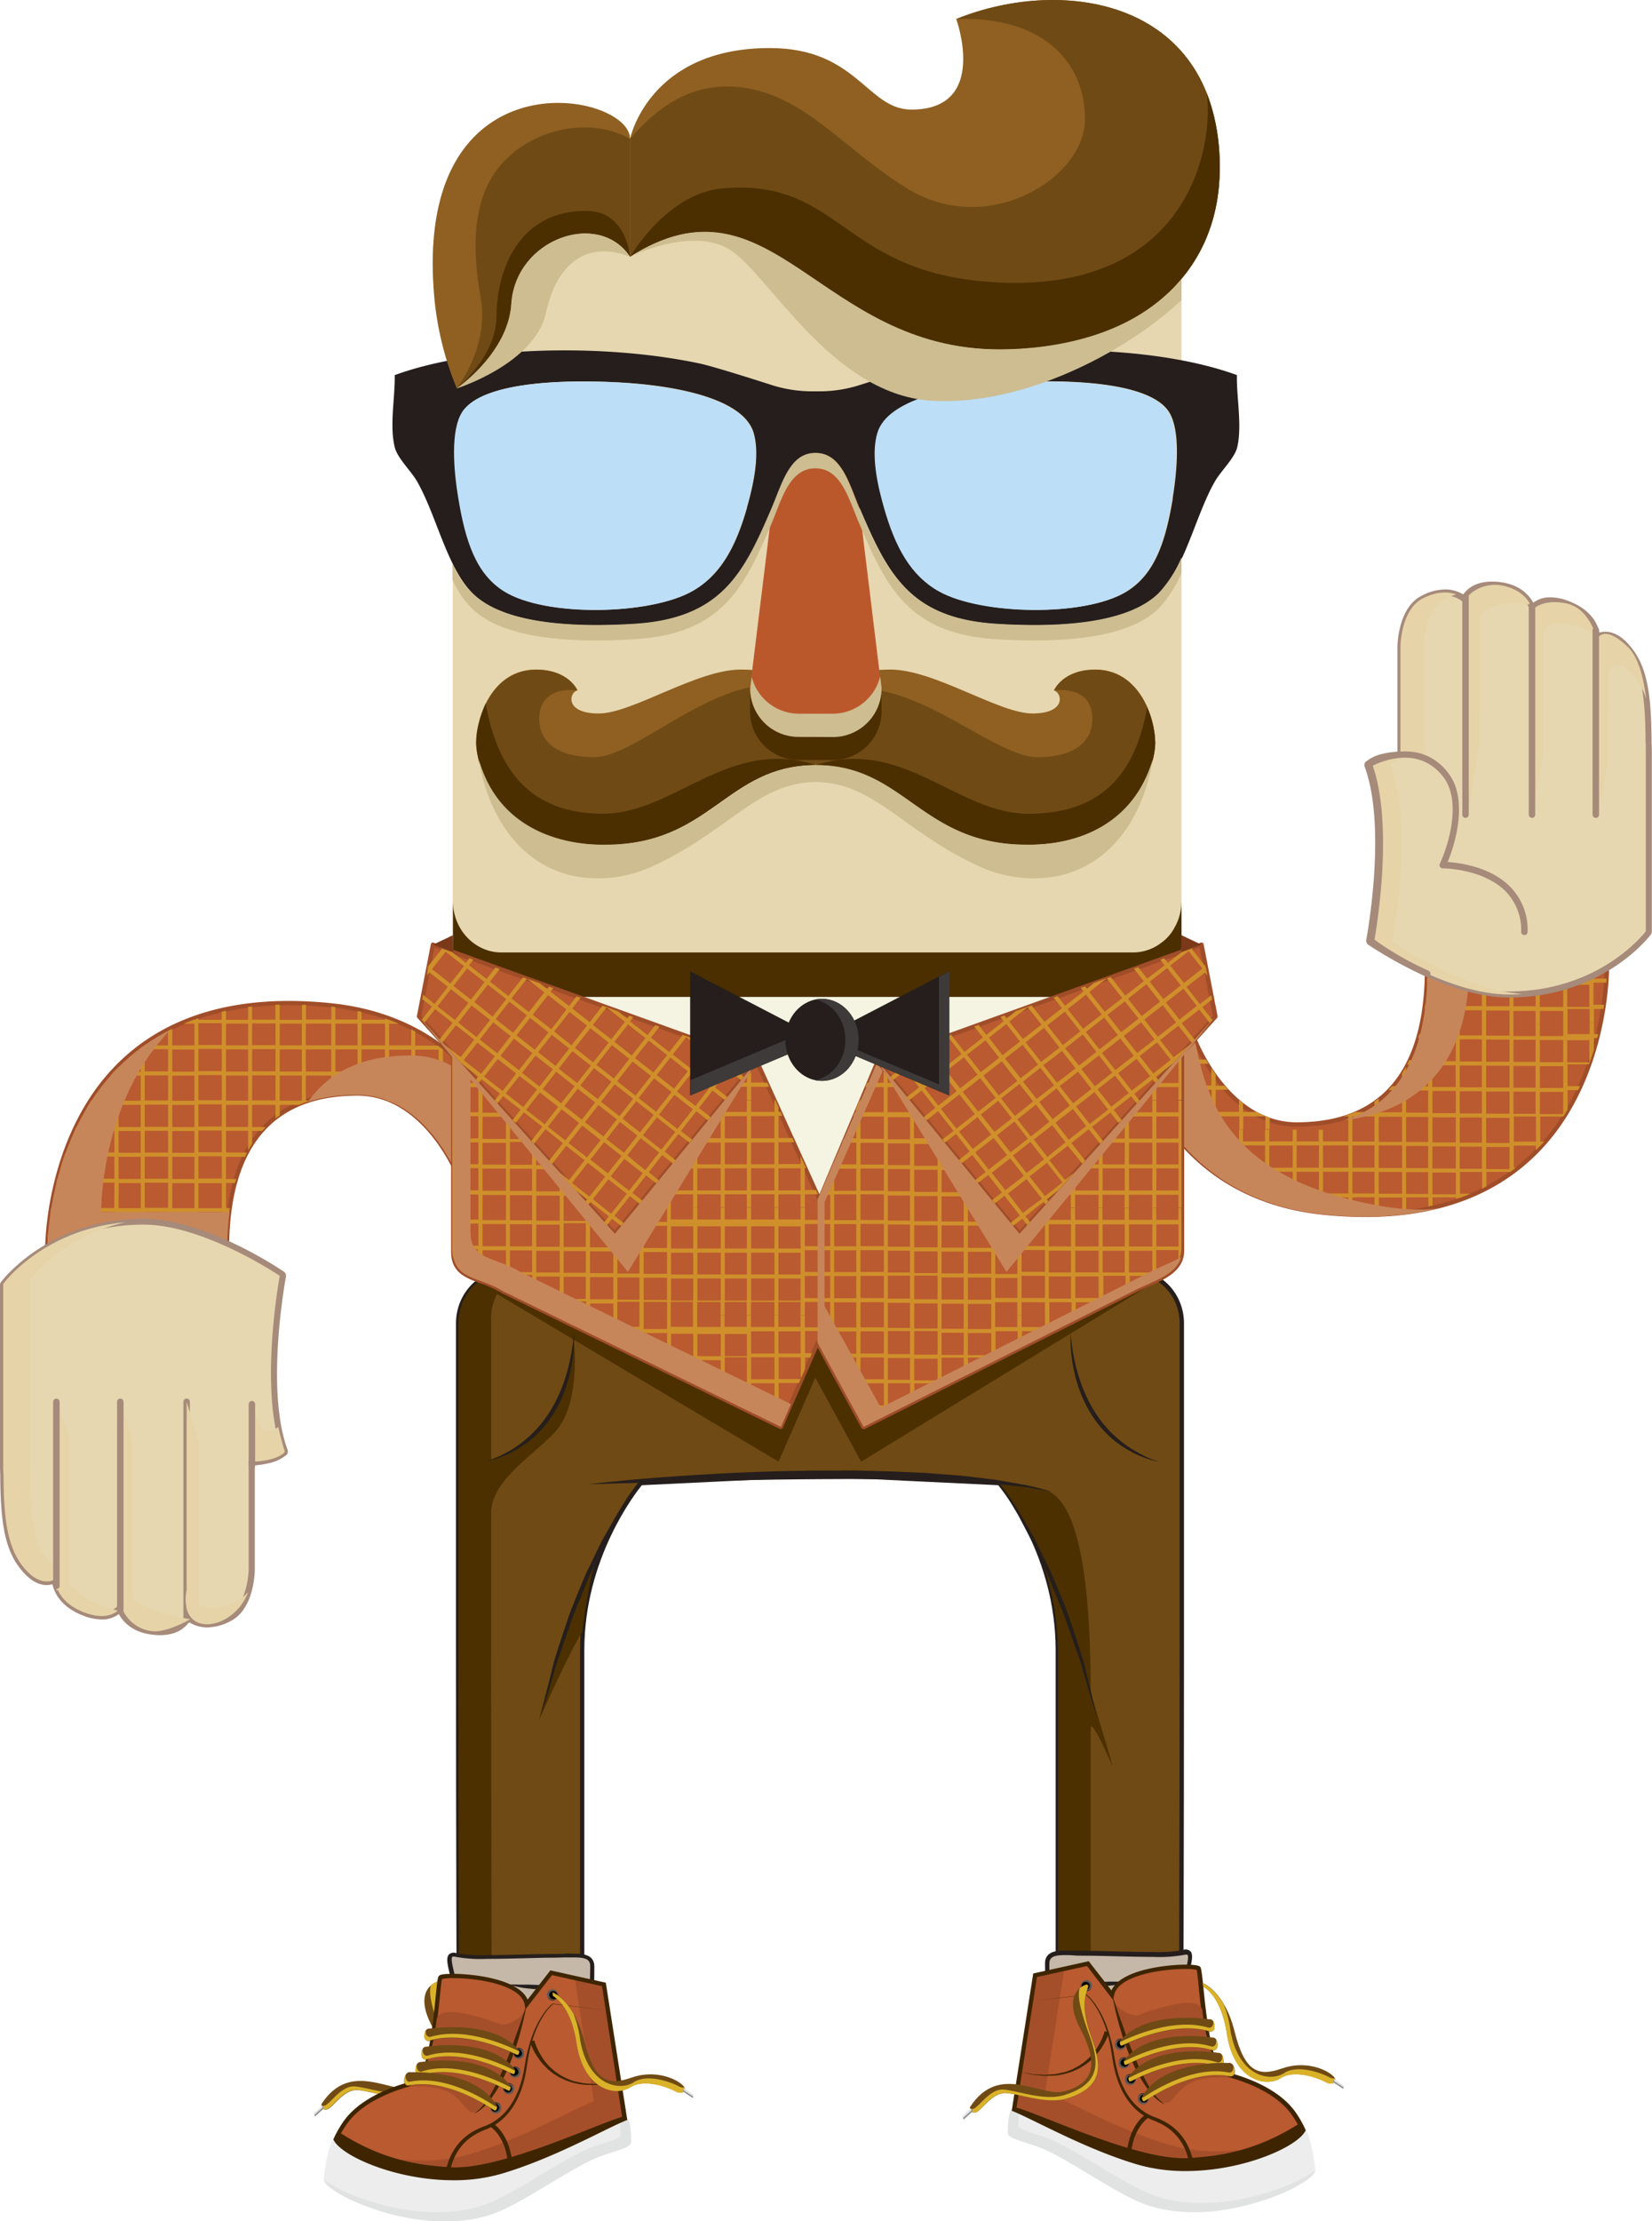 <svg xmlns="http://www.w3.org/2000/svg" xmlns:xlink="http://www.w3.org/1999/xlink" viewBox="0 0 384.5 516.84"><defs><style>.cls-1{mask:url(#mask);filter:url(#luminosity-noclip-5);}.cls-2,.cls-28,.cls-31,.cls-4,.cls-41,.cls-46,.cls-48,.cls-6,.cls-8{mix-blend-mode:multiply;}.cls-2{fill:url(#linear-gradient);}.cls-3{mask:url(#mask-2);filter:url(#luminosity-noclip-6);}.cls-4{fill:url(#linear-gradient-2);}.cls-5{mask:url(#mask-3);filter:url(#luminosity-noclip-7);}.cls-6{fill:url(#linear-gradient-3);}.cls-7{mask:url(#mask-4);filter:url(#luminosity-noclip-8);}.cls-8{fill:url(#linear-gradient-4);}.cls-9{isolation:isolate;}.cls-10{fill:#704a14;}.cls-11,.cls-30{fill:#251e1c;}.cls-12{fill:#4c3000;}.cls-13{fill:#c5b8a8;}.cls-14{fill:#b6bdd5;}.cls-15{fill:#ededed;}.cls-16{fill:#e1e2e2;}.cls-17{fill:#ba5a30;}.cls-18{fill:#a54f2a;}.cls-19{fill:#3e2500;}.cls-20{fill:#595959;}.cls-21{fill:#1c1c1c;}.cls-22{fill:#dab229;}.cls-23{fill:#8c8c8c;}.cls-24{fill:#e7d7b0;}.cls-25{fill:#4b2f00;}.cls-26{fill:#8f6022;}.cls-27{fill:#bb582b;}.cls-28,.cls-41{fill:#cdbd91;}.cls-29{fill:#fff;}.cls-30,.cls-41{fill-rule:evenodd;}.cls-32{fill:#bddef7;}.cls-33{mask:url(#mask-5);}.cls-34,.cls-36,.cls-38,.cls-40{opacity:0.3;}.cls-34{fill:url(#linear-gradient-5);}.cls-35{mask:url(#mask-6);}.cls-36{fill:url(#linear-gradient-6);}.cls-37{mask:url(#mask-7);}.cls-38{fill:url(#linear-gradient-7);}.cls-39{mask:url(#mask-8);}.cls-40{fill:url(#linear-gradient-8);}.cls-42{fill:#a04d29;}.cls-43{fill:#cf8f2b;}.cls-44,.cls-48{fill:#c78659;}.cls-45{fill:#a68a7a;}.cls-46{fill:#e6d3a8;}.cls-47{fill:#f5f3e2;}.cls-49{fill:#7b391a;}.cls-50{fill:#3d3a39;}.cls-51{fill:none;}.cls-52{filter:url(#luminosity-noclip-4);}.cls-53{filter:url(#luminosity-noclip-3);}.cls-54{filter:url(#luminosity-noclip-2);}.cls-55{filter:url(#luminosity-noclip);}</style><filter id="luminosity-noclip" x="109.72" y="-8430.13" width="47.22" height="32766" filterUnits="userSpaceOnUse" color-interpolation-filters="sRGB"><feFlood flood-color="#fff" result="bg"/><feBlend in="SourceGraphic" in2="bg"/></filter><mask id="mask" x="109.72" y="-8430.13" width="47.22" height="32766" maskUnits="userSpaceOnUse"><g class="cls-55"/></mask><linearGradient id="linear-gradient" x1="144.77" y1="88.66" x2="117.39" y2="137.66" gradientUnits="userSpaceOnUse"><stop offset="0" stop-color="#fff"/><stop offset="0.09" stop-color="#f4f4f4"/><stop offset="0.23" stop-color="#d8d8d8"/><stop offset="0.43" stop-color="#aaa"/><stop offset="0.66" stop-color="#6b6b6b"/><stop offset="0.92" stop-color="#1b1b1b"/><stop offset="1"/></linearGradient><filter id="luminosity-noclip-2" x="137.68" y="-8430.13" width="30.79" height="32766" filterUnits="userSpaceOnUse" color-interpolation-filters="sRGB"><feFlood flood-color="#fff" result="bg"/><feBlend in="SourceGraphic" in2="bg"/></filter><mask id="mask-2" x="137.68" y="-8430.13" width="30.79" height="32766" maskUnits="userSpaceOnUse"><g class="cls-54"/></mask><linearGradient id="linear-gradient-2" x1="105.71" y1="117.23" x2="175.98" y2="117.23" xlink:href="#linear-gradient"/><filter id="luminosity-noclip-3" x="209.14" y="-8430.13" width="47.47" height="32766" filterUnits="userSpaceOnUse" color-interpolation-filters="sRGB"><feFlood flood-color="#fff" result="bg"/><feBlend in="SourceGraphic" in2="bg"/></filter><mask id="mask-3" x="209.14" y="-8430.13" width="47.47" height="32766" maskUnits="userSpaceOnUse"><g class="cls-53"/></mask><linearGradient id="linear-gradient-3" x1="216.34" y1="136.65" x2="245.29" y2="87.33" xlink:href="#linear-gradient"/><filter id="luminosity-noclip-4" x="236.47" y="-8430.13" width="31.91" height="32766" filterUnits="userSpaceOnUse" color-interpolation-filters="sRGB"><feFlood flood-color="#fff" result="bg"/><feBlend in="SourceGraphic" in2="bg"/></filter><mask id="mask-4" x="236.47" y="-8430.13" width="31.91" height="32766" maskUnits="userSpaceOnUse"><g class="cls-52"/></mask><linearGradient id="linear-gradient-4" x1="266.47" y1="91.74" x2="238.8" y2="141.92" xlink:href="#linear-gradient"/><filter id="luminosity-noclip-5" x="109.72" y="88.72" width="47.22" height="52.45" filterUnits="userSpaceOnUse" color-interpolation-filters="sRGB"><feFlood flood-color="#fff" result="bg"/><feBlend in="SourceGraphic" in2="bg"/></filter><mask id="mask-5" x="109.72" y="88.72" width="47.22" height="52.45" maskUnits="userSpaceOnUse"><g class="cls-1"><path class="cls-2" d="M146.06,89.09a145.45,145.45,0,0,0-14.56-.29l-21.78,39c1.67,4.2,4,7.53,7.66,9.78,2.77,1.72,6.74,2.9,11.23,3.58l28.32-50.75A96.8,96.8,0,0,0,146.06,89.09Z"/></g></mask><linearGradient id="linear-gradient-5" x1="144.77" y1="88.66" x2="117.39" y2="137.66" gradientUnits="userSpaceOnUse"><stop offset="0" stop-color="#edf6fd"/><stop offset="0.66" stop-color="#f7fbfe"/><stop offset="1" stop-color="#fff"/></linearGradient><filter id="luminosity-noclip-6" x="137.68" y="92.57" width="30.79" height="49.32" filterUnits="userSpaceOnUse" color-interpolation-filters="sRGB"><feFlood flood-color="#fff" result="bg"/><feBlend in="SourceGraphic" in2="bg"/></filter><mask id="mask-6" x="137.68" y="92.57" width="30.79" height="49.32" maskUnits="userSpaceOnUse"><g class="cls-3"><path class="cls-4" d="M165.21,92.57l-27.52,49.31c1.35,0,2.71,0,4.06-.06l26.73-47.89A31.52,31.52,0,0,0,165.21,92.57Z"/></g></mask><linearGradient id="linear-gradient-6" x1="105.71" y1="117.23" x2="175.98" y2="117.23" xlink:href="#linear-gradient-5"/><filter id="luminosity-noclip-7" x="209.14" y="88.72" width="47.47" height="51.92" filterUnits="userSpaceOnUse" color-interpolation-filters="sRGB"><feFlood flood-color="#fff" result="bg"/><feBlend in="SourceGraphic" in2="bg"/></filter><mask id="mask-7" x="209.14" y="88.72" width="47.47" height="51.92" maskUnits="userSpaceOnUse"><g class="cls-5"><path class="cls-6" d="M233.59,89.09c-1,.07-2.11.16-3.19.27L209.14,127a23.25,23.25,0,0,0,9.5,10.59,32,32,0,0,0,9.06,3l28.91-51.2A124.49,124.49,0,0,0,233.59,89.09Z"/></g></mask><linearGradient id="linear-gradient-7" x1="216.34" y1="136.65" x2="245.29" y2="87.33" xlink:href="#linear-gradient-5"/><filter id="luminosity-noclip-8" x="236.47" y="91.23" width="31.91" height="50.66" filterUnits="userSpaceOnUse" color-interpolation-filters="sRGB"><feFlood flood-color="#fff" result="bg"/><feBlend in="SourceGraphic" in2="bg"/></filter><mask id="mask-8" x="236.47" y="91.23" width="31.91" height="50.66" maskUnits="userSpaceOnUse"><g class="cls-7"><path class="cls-8" d="M265,91.23l-28.53,50.51c1.36.08,2.74.13,4.12.14l27.79-49.22A21,21,0,0,0,265,91.23Z"/></g></mask><linearGradient id="linear-gradient-8" x1="266.47" y1="91.74" x2="238.8" y2="141.92" xlink:href="#linear-gradient-5"/></defs><title>Asset 4</title><g class="cls-9"><g id="Layer_2" data-name="Layer 2"><g id="Layer_1-2" data-name="Layer 1"><path class="cls-10" d="M263.76,295.92H118c-6.24,0-11.31,5.36-11.31,12V382c0,48.11.17,89.87.17,89.87h28.7v-88a64.16,64.16,0,0,1,13.62-38.81l40.84-2,.88,0,.88,0,40.84,2a64.16,64.16,0,0,1,13.62,38.81v88h28.7s.17-41.75.17-89.87V307.9C275.06,301.28,270,295.92,263.76,295.92Z"/><path class="cls-11" d="M275.4,472.35H245.7V383.89c0-21.38-11.95-36.6-13.36-38.32l-40.63-1.95-.83,0-.93,0-40.57,1.95C148,347.29,136,362.51,136,383.89v88.46h-29.7v-.5c0-.42-.17-42.31-.17-89.87V307.9c0-6.88,5.3-12.48,11.81-12.48H263.76c6.51,0,11.81,5.6,11.81,12.48V382c0,47.56-.16,89.45-.17,89.87Zm-28.7-1h27.7c0-4.87.16-44.61.16-89.37V307.9c0-6.33-4.85-11.48-10.81-11.48H118c-6,0-10.81,5.15-10.81,11.48V382c0,44.76.15,84.49.17,89.37H135V383.89c0-23,13.6-39,13.74-39.14l.14-.16h.21l40.84-2,.93,0,.82,0,41.11,2,.14.16c.14.16,13.74,16.15,13.74,39.14Z"/><path class="cls-12" d="M253.85,470.79V402.28c0-3.22,5.06,8.66,5.06,8.66,0-.59-5.06-17.14-5.06-17.14,0-23.07-2.17-44-10.21-47s-44.25-4.71-44.25-4.71l-.88,0-.88,0-40.85,2s-.21.25-.58.72L190,343.12l.88,0,.88,0,40.85,2a64.16,64.16,0,0,1,13.62,38.81v88h28.7s0-.36,0-1.06Z"/><path class="cls-12" d="M114.48,470.79s-.17-41.75-.17-89.87V352c0-8.41,12.58-15,16.09-20.37,4.62-7,3.19-19.42,3.19-19.42s0,20.12-19.28,27.4V306.84A12,12,0,0,1,121,295.92h-3c-6.24,0-11.31,5.36-11.31,12V382c0,48.11.17,89.87.17,89.87h28.7v-1.06Z"/><path class="cls-12" d="M138.69,362.29s-7.59,14.5-13.26,38c0,0,7.33-16.51,10.1-20.56A141.27,141.27,0,0,1,138.69,362.29Z"/><path class="cls-12" d="M263.24,300.36,200.42,332l-10.67-19.54L181.22,332l-64.76-31.62a39.25,39.25,0,0,0-5.33-2l70.09,41.71,8.54-19.54,10.67,19.54,69.28-42.36A25,25,0,0,0,263.24,300.36Z"/><path class="cls-13" d="M243.75,456.85c0-3.22,4.16-2.35,8.77-2.35,6.62,0,19.76.74,23-.18s.23,4.7.23,8.59c0,3.58.26,6.43.26,8.94,0,1.92-20.88-2-29.38,1.8-3.4,1.52-3.07-2.56-2.84-5.87C244,463.76,243.75,461.41,243.75,456.85Z"/><path class="cls-11" d="M245.34,474.48a1.79,1.79,0,0,1-1.36-.57c-1-1.12-.88-3.6-.72-6v-.16a61.56,61.56,0,0,0,.05-6.56c0-1.28-.08-2.66-.08-4.35,0-3,3.09-3,4.76-3,.65,0,1.34,0,2.07,0s1.61.06,2.44.06c1.92,0,4.39.06,7,.13,3,.08,6.08.15,8.82.15a32.76,32.76,0,0,0,7-.45,1.62,1.62,0,0,1,1.8.34c.63.8.25,2.39-.22,4.4a20.35,20.35,0,0,0-.71,4.33c0,1.94.08,3.69.15,5.24.06,1.31.11,2.55.11,3.7,0,1-1.51,1.06-3.2,1.06-1.39,0-3.2-.09-5.29-.2-2.74-.14-5.84-.3-8.94-.3-5.69,0-9.69.55-12.24,1.69A3.65,3.65,0,0,1,245.34,474.48ZM248,454.9c-2.81,0-3.76.49-3.76,2,0,1.67,0,3,.08,4.32a62.41,62.41,0,0,1-.05,6.65V468c-.13,2-.3,4.44.45,5.24.34.36.89.33,1.7,0,2.68-1.2,6.81-1.78,12.65-1.78,3.13,0,6.24.16,9,.3,2.08.11,3.88.2,5.24.2a6.82,6.82,0,0,0,2.2-.2c0-1.1-.06-2.28-.11-3.53-.07-1.56-.15-3.32-.15-5.28a21,21,0,0,1,.74-4.56c.33-1.39.74-3.13.41-3.55,0,0-.27-.13-.74,0a32.69,32.69,0,0,1-7.3.48c-2.76,0-5.85-.08-8.84-.15-2.61-.07-5.07-.13-7-.13-.85,0-1.68,0-2.48-.06S248.64,454.9,248,454.9Z"/><path class="cls-14" d="M249.19,461s3.63,1.54,14,.11"/><path class="cls-11" d="M249.19,461s.22,0,.6.08c.18,0,.43,0,.69.06s.56,0,.89,0l1.05,0c.37,0,.77,0,1.17,0s.83,0,1.25,0l1.3,0c.87,0,1.74-.07,2.56-.07.41,0,.81,0,1.18,0l1.06,0c1.32,0,2.21,0,2.21,0s-.85.27-2.15.53a17.71,17.71,0,0,1-2.24.36c-.83.08-1.71.18-2.6.19h-1.33a9.92,9.92,0,0,1-1.29-.08,14.6,14.6,0,0,1-2.26-.35,6.06,6.06,0,0,1-.88-.24,5.81,5.81,0,0,1-.67-.24A4.41,4.41,0,0,1,249.19,461Z"/><path class="cls-14" d="M250.59,467s13.22-2.66,21.46-2.85"/><path class="cls-11" d="M250.59,467s1.29-.43,3.28-.89c1-.24,2.15-.49,3.4-.74s2.6-.43,3.94-.64,2.69-.36,4-.49,2.47-.1,3.49-.11,1.87,0,2.46,0l.93,0-.92.17c-.59.09-1.43.24-2.43.38s-2.17.28-3.43.42-2.58.41-3.92.6l-2,.26c-.66.08-1.31.15-1.94.25-1.25.18-2.43.33-3.44.44l-2.45.25Z"/><path class="cls-13" d="M137.85,457.48c0-3.22-4.16-2.35-8.77-2.35-6.62,0-19.76.75-23-.18s-.23,4.7-.23,8.59c0,3.58-.26,6.43-.26,8.94,0,1.92,20.88-2,29.38,1.8,3.4,1.52,3.07-2.56,2.84-5.87C137.55,464.38,137.85,462,137.85,457.48Z"/><path class="cls-11" d="M136.26,475.1h0a3.65,3.65,0,0,1-1.48-.37c-2.55-1.14-6.55-1.69-12.24-1.69-3.1,0-6.2.16-8.94.3-2.09.11-3.9.2-5.29.2-1.69,0-3.2-.08-3.2-1.06,0-1.16.06-2.39.11-3.7.07-1.55.15-3.3.15-5.24a20.38,20.38,0,0,0-.71-4.33c-.48-2-.85-3.6-.22-4.4a1.62,1.62,0,0,1,1.8-.34,32.79,32.79,0,0,0,7,.44c2.74,0,5.83-.08,8.82-.15,2.62-.07,5.09-.13,7-.13.84,0,1.66,0,2.44-.06s1.42,0,2.07,0c1.66,0,4.76,0,4.76,3,0,1.68,0,3.07-.08,4.35a61.5,61.5,0,0,0,.05,6.55v.16c.16,2.4.33,4.88-.72,6A1.79,1.79,0,0,1,136.26,475.1ZM122.54,472c5.83,0,10,.58,12.65,1.78a2.75,2.75,0,0,0,1.07.28h0a.8.8,0,0,0,.63-.25c.75-.8.58-3.26.45-5.24v-.16a62.33,62.33,0,0,1-.05-6.65c0-1.27.08-2.65.08-4.32,0-1.46-.95-2-3.76-2-.64,0-1.32,0-2,0s-1.63.06-2.47.06c-1.91,0-4.38.06-7,.13-3,.08-6.09.15-8.85.15a32.66,32.66,0,0,1-7.29-.48c-.47-.13-.7,0-.74,0-.33.42.08,2.15.41,3.55a21.07,21.07,0,0,1,.74,4.56c0,2-.08,3.72-.15,5.28-.06,1.25-.11,2.43-.11,3.53a6.85,6.85,0,0,0,2.2.19c1.36,0,3.16-.09,5.24-.2C116.29,472.2,119.41,472,122.54,472Z"/><path class="cls-14" d="M132.41,461.67s-3.63,1.54-14,.11"/><path class="cls-11" d="M132.41,461.67a4.41,4.41,0,0,1-.55.27,10.35,10.35,0,0,1-1.55.48,14.38,14.38,0,0,1-2.26.35,9.74,9.74,0,0,1-1.29.08h-1.33c-.89,0-1.77-.11-2.6-.19a17.68,17.68,0,0,1-2.24-.36c-1.3-.27-2.15-.53-2.15-.53s.9-.07,2.21,0l1.06,0c.38,0,.77,0,1.18,0,.82,0,1.69.08,2.56.07l1.3,0c.43,0,.85,0,1.25,0s.8,0,1.17,0l1,0c.33,0,.63,0,.89,0s.5,0,.69-.06C132.19,461.71,132.41,461.67,132.41,461.67Z"/><path class="cls-14" d="M131,467.66s-13.22-2.66-21.45-2.85"/><path class="cls-11" d="M131,467.66l-.93-.08-2.45-.25c-1-.11-2.19-.26-3.44-.44-.62-.1-1.28-.17-1.93-.25l-2-.26c-1.34-.2-2.67-.39-3.92-.6s-2.42-.27-3.43-.42-1.84-.29-2.43-.38l-.92-.17.93,0c.59,0,1.44,0,2.46,0s2.21.05,3.49.11,2.61.31,4,.49,2.69.36,3.94.64,2.41.5,3.4.74C129.72,467.24,131,467.66,131,467.66Z"/><path class="cls-15" d="M303.32,495.65c-3,5.41-24,11.51-38.4,7.5a96.55,96.55,0,0,1-17.69-7.21,117.66,117.66,0,0,0-11.66-5.21s-1,.1-1,5.62c0,1.38,5,2.2,8.53,3.78,5.83,2.59,14.52,8.72,21.24,11.86,17.16,8,42-3.83,41.77-7.06C305.82,501.07,304.23,494,303.32,495.65Z"/><path class="cls-16" d="M266.27,509.85c-6.71-3.13-15.41-9.27-21.24-11.86-3.54-1.57-8-2.16-8-3.54a29.59,29.59,0,0,1,.15-3.2,14.92,14.92,0,0,0-1.59-.53s-1,.1-1,5.62c0,1.38,5,2.2,8.53,3.78,5.83,2.59,14.52,8.72,21.24,11.86,16.9,7.89,41.23-3.47,41.74-6.9C299.93,509.51,280.47,516.48,266.27,509.85Z"/><path class="cls-17" d="M303.34,495.65a25,25,0,0,0-2.1-3.72c-3.73-5.48-11.4-8.21-16.18-9.4S279.65,459.05,279,458s-18.94-.48-20.12,6.15l-5.68-7.31-12.28,2.71-4.85,31.2c5.57,2.3,16.72,8.72,28.71,12.3C280.84,507.9,300.79,500.39,303.34,495.65Z"/><path class="cls-18" d="M272,499c-12-3.58-23.14-10-28.71-12.3L247.73,458l-6.82,1.51-4.85,31.2c5.57,2.3,16.72,8.72,28.71,12.3,14.36,4.29,31.82-1.25,37.18-5.87C294.07,500.15,282.23,502.11,272,499Z"/><path class="cls-19" d="M276,505.15h0a39.9,39.9,0,0,1-11.4-1.56c-8.43-2.52-16.5-6.46-22.39-9.33-2.53-1.23-4.71-2.3-6.37-3l-.36-.15,5-31.93,12.92-2.86,5.29,6.8c2.13-4.88,13-6,17.24-6,3.08,0,3.36.42,3.49.63s.32,1.2.65,4.49c.62,6.16,1.91,19,5.12,19.79,4.47,1.12,12.55,3.85,16.47,9.6a25.25,25.25,0,0,1,2.15,3.8l.1.22-.11.21C301.78,499.61,289.24,505.15,276,505.15Zm-39.42-14.65c1.63.7,3.7,1.7,6.06,2.86,5.86,2.86,13.89,6.78,22.24,9.27A38.87,38.87,0,0,0,276,504.15c12.61,0,24.51-5,26.75-8.53a25.65,25.65,0,0,0-2-3.41c-3.73-5.48-11.55-8.11-15.88-9.2-3.59-.9-4.91-11.13-5.87-20.66-.18-1.81-.35-3.52-.48-4a10,10,0,0,0-2.66-.22c-6,0-15.76,1.67-16.56,6.14l-.2,1.11L253,457.44,241.35,460Z"/><path class="cls-19" d="M277,502.11c-11.67.92-34.78-10.29-40.82-11.85l-.09.56c5.57,2.3,16.72,8.72,28.71,12.3,16.07,4.8,36-2.71,38.57-7.45a11.12,11.12,0,0,0-.76-1.71C291.43,501.18,282.14,501.7,277,502.11Z"/><path class="cls-18" d="M258.91,465.06s5.89,21,10.78,23.77,2.18-6.72,16.77-5.4c0,0-5-1.43-6.61-15.55-.54-4.75-15.16,1.08-15.16,1.08A7,7,0,0,1,258.91,465.06Z"/><path class="cls-19" d="M240,465.62l12.89-1.54h0l0,0a11.68,11.68,0,0,1,2.09,2.32,21.67,21.67,0,0,1,1.58,2.68,27.59,27.59,0,0,1,1.2,2.87c.35,1,.63,2,.89,3s.46,2,.62,3,.33,2,.57,3a24.85,24.85,0,0,0,.87,2.92,19.37,19.37,0,0,0,1.28,2.75,14.63,14.63,0,0,0,1.73,2.47,12,12,0,0,0,2.2,2,11.11,11.11,0,0,0,2.62,1.43,18.38,18.38,0,0,1,2.87,1.31,12.86,12.86,0,0,1,4.52,4.44,13.58,13.58,0,0,1,1.32,2.91,11.44,11.44,0,0,1,.56,3.18h-1a10.49,10.49,0,0,0-.48-2.89,12.63,12.63,0,0,0-1.19-2.72,12,12,0,0,0-4.16-4.18,17.68,17.68,0,0,0-2.73-1.28,11.82,11.82,0,0,1-2.77-1.57,12.68,12.68,0,0,1-2.3-2.18,15.23,15.23,0,0,1-1.76-2.61,20,20,0,0,1-1.27-2.87,25.62,25.62,0,0,1-.85-3c-.23-1-.36-2-.53-3.06s-.34-2-.55-3-.5-2-.83-3a27.08,27.08,0,0,0-1.13-2.85,21.36,21.36,0,0,0-1.51-2.66,11.42,11.42,0,0,0-2-2.3l.08,0Z"/><path class="cls-19" d="M258.13,472.87l-.09.27c-.06.19-.16.45-.3.78a14.94,14.94,0,0,1-1.37,2.55,16,16,0,0,1-1.16,1.55c-.22.26-.48.5-.72.77a6.45,6.45,0,0,1-.8.75l-.88.72-1,.63-.5.32-.54.25-1.08.5c-.75.25-1.5.5-2.26.67s-1.51.28-2.25.32l-2.12.05-1.88-.19-.83-.09-.74-.16-1.2-.26-1-.23,1.05.19,1.21.21.74.13.83.05,1.87.11,2.08-.13c.72-.06,1.44-.27,2.18-.4s1.44-.47,2.16-.74l1-.52.5-.26.46-.32.91-.63.81-.72a6,6,0,0,0,.73-.74c.22-.26.46-.49.66-.75a15.28,15.28,0,0,0,1-1.51,13.92,13.92,0,0,0,1.19-2.45c.12-.31.19-.55.24-.71s.07-.26.07-.26Z"/><path class="cls-19" d="M263.17,502.09l-1,0c.32-7.49,4.36-10.06,4.53-10.17l.53.85S263.47,495.16,263.17,502.09Z"/><path class="cls-19" d="M258.88,464.19l1.43,4.27c.42,1.28,1,2.76,1.53,4.34s1.19,3.26,1.88,4.91,1.39,3.29,2.13,4.79c.38.75.75,1.46,1.12,2.13s.76,1.28,1.13,1.83.75,1,1.09,1.45a10.46,10.46,0,0,0,1,1,7.3,7.3,0,0,0,.69.59l.26.2-.29-.15a5,5,0,0,1-.79-.48,10.54,10.54,0,0,1-1.11-.91,13.34,13.34,0,0,1-1.27-1.37,26.75,26.75,0,0,1-2.58-3.89c-.41-.75-.82-1.53-1.19-2.34s-.74-1.64-1.09-2.48c-.67-1.68-1.28-3.39-1.78-5s-.9-3.15-1.23-4.46-.53-2.43-.69-3.2S258.88,464.19,258.88,464.19Z"/><circle cx="252.69" cy="462.08" r="0.97"/><path class="cls-20" d="M252.86,460.7a1.28,1.28,0,1,0,1.28,1.28A1.28,1.28,0,0,0,252.86,460.7Zm-.18,2.32a1,1,0,1,1,1-1A1,1,0,0,1,252.68,463Z"/><path class="cls-21" d="M253.7,461.94a1,1,0,0,0-1.88-.31,1,1,0,0,1,1.77.74A1,1,0,0,0,253.7,461.94Z"/><path class="cls-21" d="M252.91,463.15a1.28,1.28,0,0,1-1.28-1.28,1.29,1.29,0,0,1,.08-.43,1.28,1.28,0,1,0,2.35,1A1.28,1.28,0,0,1,252.91,463.15Z"/><circle cx="260.92" cy="475.58" r="0.97"/><path class="cls-20" d="M260.75,477a1.28,1.28,0,1,0-1.28-1.28A1.28,1.28,0,0,0,260.75,477Zm.18-2.32a1,1,0,1,1-1,1A1,1,0,0,1,260.93,474.63Z"/><path class="cls-21" d="M259.91,475.72a1,1,0,0,0,1.88.31,1,1,0,0,1-1.77-.74A1,1,0,0,0,259.91,475.72Z"/><path class="cls-21" d="M260.7,474.51a1.28,1.28,0,0,1,1.28,1.28,1.29,1.29,0,0,1-.08.43,1.28,1.28,0,1,0-2.35-1A1.28,1.28,0,0,1,260.7,474.51Z"/><circle cx="261.78" cy="479.91" r="0.97"/><path class="cls-20" d="M261.61,481.29a1.28,1.28,0,1,0-1.28-1.28A1.28,1.28,0,0,0,261.61,481.29Zm.18-2.32a1,1,0,1,1-1,1A1,1,0,0,1,261.79,479Z"/><path class="cls-21" d="M260.77,480.05a1,1,0,0,0,1.88.31,1,1,0,0,1-1.77-.74A1,1,0,0,0,260.77,480.05Z"/><path class="cls-21" d="M261.56,478.85a1.27,1.27,0,0,1,1.2,1.71,1.28,1.28,0,1,0-2.35-1A1.28,1.28,0,0,1,261.56,478.85Z"/><circle cx="263.26" cy="483.78" r="0.97"/><path class="cls-20" d="M263.09,485.16a1.28,1.28,0,1,0-1.28-1.28A1.28,1.28,0,0,0,263.09,485.16Zm.18-2.32a1,1,0,1,1-1,1A1,1,0,0,1,263.27,482.83Z"/><path class="cls-21" d="M262.25,483.92a1,1,0,0,0,1.88.31,1,1,0,0,1-1.77-.74A1,1,0,0,0,262.25,483.92Z"/><path class="cls-21" d="M263,482.72a1.28,1.28,0,0,1,1.28,1.28,1.29,1.29,0,0,1-.08.43,1.28,1.28,0,1,0-2.35-1A1.28,1.28,0,0,1,263,482.72Z"/><circle cx="266.24" cy="488.25" r="0.97"/><path class="cls-20" d="M266.07,489.62a1.28,1.28,0,1,0-1.28-1.28A1.28,1.28,0,0,0,266.07,489.62Zm.18-2.32a1,1,0,1,1-1,1A1,1,0,0,1,266.25,487.3Z"/><path class="cls-21" d="M265.24,488.39a1,1,0,0,0,1.88.31,1,1,0,0,1-1.77-.74A1,1,0,0,0,265.24,488.39Z"/><path class="cls-21" d="M266,487.18a1.27,1.27,0,0,1,1.2,1.71,1.28,1.28,0,1,0-2.35-1A1.28,1.28,0,0,1,266,487.18Z"/><path class="cls-10" d="M283.49,477.65s-14.75-2.5-20.77,5.48c0,0-.2,1.46.56,1.14s11.67-6.37,20.48-3.47c0,0,1.2.09,1-1.65S283.49,477.65,283.49,477.65Z"/><path class="cls-22" d="M284.74,479.14a2.52,2.52,0,0,0-.3-1s0,.06,0,.1c.22,1.74-1,1.65-1,1.65-8.81-2.9-19.72,3.14-20.48,3.47a.37.37,0,0,1-.31,0c0,.41,0,1.11.58.87.76-.33,11.67-6.37,20.48-3.47C283.76,480.79,285,480.88,284.74,479.14Z"/><path class="cls-10" d="M281.41,469.83s-14.71-2.31-20.72,5.06c0,0-.2,1.35.56,1.05s11.64-5.89,20.43-3.21c0,0,1.2.08,1-1.53S281.41,469.83,281.41,469.83Z"/><path class="cls-22" d="M282.66,471.2a2.17,2.17,0,0,0-.31-.92v0c.22,1.61-1,1.53-1,1.53-8.78-2.69-19.67,2.9-20.43,3.21a.42.42,0,0,1-.28,0c0,.36,0,1.09.58.86.76-.3,11.64-5.89,20.43-3.21C281.68,472.73,282.87,472.82,282.66,471.2Z"/><path class="cls-10" d="M282.11,474.08s-14.52-2.39-20.44,5.24c0,0-.2,1.4.55,1.09s11.49-6.1,20.15-3.32c0,0,1.18.09,1-1.58S282.11,474.08,282.11,474.08Z"/><path class="cls-22" d="M283.34,475.5a2.33,2.33,0,0,0-.3-.95s0,0,0,.06c.21,1.67-1,1.58-1,1.58-8.67-2.78-19.4,3-20.15,3.32a.39.39,0,0,1-.29,0c0,.38,0,1.1.57.86.75-.31,11.49-6.1,20.15-3.32C282.38,477.09,283.56,477.17,283.34,475.5Z"/><path class="cls-10" d="M285.85,480s-14.94-.86-20,7.73c0,0,0,1.48.69,1.07s10.9-7.62,20-5.7c0,0,1.2,0,.79-1.75S285.85,480,285.85,480Z"/><path class="cls-22" d="M287.26,481.38a2.89,2.89,0,0,0-.25-.67c.25,1.48-.83,1.54-.83,1.54-9.07-1.92-19.25,5.3-20,5.71a.34.34,0,0,1-.4,0c0,.38.12,1.19.68.87.72-.41,10.9-7.62,20-5.71C286.46,483.13,287.67,483.09,287.26,481.38Z"/><path class="cls-10" d="M252.77,461.77s-5.88,1.6-1.31,10.31,2.72,12.66-3.59,14.49c-5.66,1.63-15.25-6.86-22.11,3.7,0,0,0,1.74,1.42,1.2s3.81-4.68,7-4.47,9.5,2.71,14.16,1.28c9.09-2.79,7.87-8.27,5.69-14.3-2.48-6.85-1.31-10.08-.83-11.43C253.39,461.9,253.08,461.69,252.77,461.77Z"/><path class="cls-22" d="M254,474c-2.68-7.4-1.19-10.24-.76-11.74.11-.39-.18-.55-.46-.47a4.28,4.28,0,0,0-1.47.84c-.45,1.37-.32,3.8,2.11,10.54,2.18,6,3.4,11.51-5.69,14.3-4.66,1.43-11-1.06-14.16-1.28s-5.55,3.92-7,4.47a1.07,1.07,0,0,1-.78,0c.1.48.4,1.16,1.36.79,1.42-.54,3.81-4.68,7-4.47s9.5,2.71,14.16,1.28C257.39,485.48,256.17,480,254,474Z"/><path class="cls-16" d="M225.91,490.6l-2,1.92.34.63,2-1.83A.56.56,0,0,0,225.91,490.6Z"/><path class="cls-23" d="M226,490.61a.64.64,0,0,1,.06.49l-1.9,1.74.16.29,2-1.83A.57.57,0,0,0,226,490.61Z"/><path class="cls-10" d="M280,461.43s5,1.82,7.36,11.3,5.61,10.46,11,8.55,10.25.17,11.86,1.7-.27,2.24-1.62,1.47-7.15-3.12-10.51-.95-10.87.7-12.54-10.38c-1.35-8.94-5.47-10.88-5.47-10.88Z"/><path class="cls-22" d="M309.36,483.31c-1.35-.76-7.15-3.12-10.51-.95s-10.87.7-12.54-10.38a24.19,24.19,0,0,0-1.5-5.63c-2.31-3.95-4.83-4.88-4.83-4.88l.08.82s4.13,1.94,5.47,10.88c1.67,11.08,9.17,12.55,12.54,10.38s9.17.19,10.51.95c1.16.66,2.71.22,2.1-.89A2.33,2.33,0,0,1,309.36,483.31Z"/><path class="cls-16" d="M310.61,483.76l2.25,1.58-.24.67-2.26-1.49A.56.56,0,0,1,310.61,483.76Z"/><path class="cls-23" d="M310.56,483.78a.65.65,0,0,0,0,.5l2.16,1.42-.11.31-2.26-1.49A.57.57,0,0,1,310.56,483.78Z"/><path class="cls-10" d="M101.82,461.07s-5.88,1.6-1.31,10.31,2.72,12.66-3.59,14.49c-5.66,1.63-15.25-6.86-22.11,3.7,0,0,0,1.74,1.42,1.2s3.81-4.68,7-4.47,9.5,2.71,14.16,1.28c9.09-2.79,7.87-8.27,5.69-14.3-2.48-6.85-1.31-10.08-.83-11.43C102.43,461.2,102.13,461,101.82,461.07Z"/><path class="cls-22" d="M103,473.27c-2.68-7.4-1.19-10.24-.76-11.74.11-.39-.18-.55-.46-.47a4.28,4.28,0,0,0-1.47.84c-.45,1.37-.32,3.8,2.11,10.54,2.18,6,3.4,11.51-5.69,14.3-4.66,1.43-11-1.06-14.16-1.28s-5.55,3.92-7,4.47a1.07,1.07,0,0,1-.78,0c.1.48.4,1.16,1.36.79,1.42-.54,3.81-4.68,7-4.47s9.5,2.71,14.16,1.28C106.44,484.78,105.22,479.29,103,473.27Z"/><path class="cls-16" d="M75,489.9l-2,1.92.34.63,2-1.83A.56.56,0,0,0,75,489.9Z"/><path class="cls-23" d="M75,489.91a.64.64,0,0,1,.06.49l-1.9,1.74.16.29,2-1.83A.57.57,0,0,0,75,489.91Z"/><path class="cls-15" d="M78.15,497.78c3,5.41,24,11.51,38.4,7.5a96.55,96.55,0,0,0,17.69-7.21,117.67,117.67,0,0,1,11.66-5.21s1,.1,1,5.62c0,1.38-5,2.2-8.53,3.78-5.83,2.59-14.52,8.72-21.24,11.86-17.16,8-42-3.83-41.77-7.06C75.65,503.2,77.24,496.13,78.15,497.78Z"/><path class="cls-16" d="M115.2,512c6.71-3.13,15.41-9.27,21.24-11.86,3.54-1.57,8-2.16,8-3.54a29.56,29.56,0,0,0-.15-3.2,14.94,14.94,0,0,1,1.59-.53s1,.1,1,5.62c0,1.38-5,2.2-8.53,3.78-5.83,2.59-14.52,8.72-21.24,11.86-16.9,7.89-41.23-3.47-41.74-6.9C81.54,511.64,101,518.61,115.2,512Z"/><path class="cls-17" d="M78.13,497.78a25,25,0,0,1,2.1-3.72c3.73-5.48,11.4-8.21,16.18-9.4s5.41-23.48,6.06-24.49,18.94-.48,20.12,6.15l5.68-7.31,12.28,2.71,4.85,31.2c-5.57,2.3-16.72,8.72-28.71,12.3C100.63,510,80.68,502.52,78.13,497.78Z"/><path class="cls-18" d="M109.5,501.17c12-3.58,23.14-10,28.71-12.3l-4.48-28.79,6.82,1.51,4.85,31.2c-5.57,2.3-16.72,8.72-28.71,12.3-14.36,4.29-31.82-1.25-37.18-5.87C87.4,502.28,99.24,504.24,109.5,501.17Z"/><path class="cls-19" d="M77.69,498l-.11-.21.1-.22a25.25,25.25,0,0,1,2.15-3.8c3.92-5.75,12-8.49,16.47-9.6,3.21-.8,4.5-13.63,5.12-19.79.33-3.29.44-4.16.65-4.49s.41-.63,3.49-.63c4.26,0,15.12,1.11,17.24,6l5.29-6.8L141,461.32l5,31.93-.36.15c-1.66.69-3.84,1.75-6.37,3-5.89,2.88-14,6.82-22.39,9.33a39.9,39.9,0,0,1-11.4,1.56h0C92.23,507.28,79.69,501.75,77.69,498Zm62.43-35.87-11.64-2.57-6.18,7.95-.2-1.11c-.79-4.47-10.58-6.14-16.56-6.14a10,10,0,0,0-2.67.22c-.13.47-.3,2.18-.48,4-1,9.53-2.28,19.76-5.87,20.66-4.33,1.08-12.15,3.72-15.88,9.2a25.66,25.66,0,0,0-2,3.41c2.24,3.51,14.13,8.53,26.75,8.53a38.86,38.86,0,0,0,11.12-1.52c8.35-2.49,16.38-6.41,22.24-9.27,2.36-1.15,4.43-2.16,6.06-2.86Z"/><path class="cls-19" d="M104.5,504.24c11.67.92,34.78-10.29,40.82-11.85l.09.56c-5.57,2.3-16.72,8.72-28.71,12.3-16.07,4.8-36-2.71-38.57-7.46a11.12,11.12,0,0,1,.76-1.71C90,503.32,99.33,503.83,104.5,504.24Z"/><path class="cls-18" d="M122.55,467.19s-5.89,21-10.78,23.77-2.18-6.72-16.77-5.4c0,0,5-1.43,6.61-15.55.54-4.75,15.16,1.09,15.16,1.09A7,7,0,0,0,122.55,467.19Z"/><path class="cls-19" d="M141.49,467.75,128.6,466.2h0l0,0a11.68,11.68,0,0,0-2.09,2.32,21.67,21.67,0,0,0-1.58,2.68,27.61,27.61,0,0,0-1.2,2.87c-.35,1-.63,2-.89,3s-.46,2-.62,3-.33,2-.57,3a24.84,24.84,0,0,1-.87,2.92,19.36,19.36,0,0,1-1.28,2.75,14.62,14.62,0,0,1-1.73,2.47,12,12,0,0,1-2.2,2,11.11,11.11,0,0,1-2.62,1.43,18.38,18.38,0,0,0-2.87,1.31,12.86,12.86,0,0,0-4.52,4.44,13.58,13.58,0,0,0-1.32,2.91,11.44,11.44,0,0,0-.56,3.18h1a10.49,10.49,0,0,1,.48-2.89,12.64,12.64,0,0,1,1.19-2.72,12,12,0,0,1,4.16-4.18,17.68,17.68,0,0,1,2.73-1.28,11.82,11.82,0,0,0,2.77-1.57,12.67,12.67,0,0,0,2.3-2.18,15.24,15.24,0,0,0,1.76-2.61,20,20,0,0,0,1.27-2.87,25.57,25.57,0,0,0,.85-3c.23-1,.36-2,.53-3.06s.34-2,.55-3,.5-2,.83-3a27.07,27.07,0,0,1,1.13-2.85,21.35,21.35,0,0,1,1.51-2.66,11.42,11.42,0,0,1,2-2.3l-.08,0Z"/><path class="cls-19" d="M123.34,475l.09.27c.06.19.16.45.3.78a15,15,0,0,0,1.37,2.55,16,16,0,0,0,1.16,1.55c.22.26.48.5.72.77a6.45,6.45,0,0,0,.8.75l.88.72,1,.63.5.32.54.25,1.08.5c.75.25,1.5.5,2.26.67s1.51.28,2.25.32l2.12.05,1.88-.19.83-.09.74-.16,1.2-.26,1-.23-1.05.19-1.21.21-.74.13-.83.05-1.87.11-2.08-.13c-.72-.06-1.44-.27-2.18-.4s-1.44-.47-2.16-.74l-1-.52-.5-.26-.46-.32-.91-.63-.81-.72a6.05,6.05,0,0,1-.73-.74c-.22-.26-.46-.49-.66-.75a15.26,15.26,0,0,1-1-1.51,13.92,13.92,0,0,1-1.19-2.45c-.12-.31-.19-.55-.24-.71s-.07-.26-.07-.26Z"/><path class="cls-19" d="M118.29,504.22l1,0c-.32-7.49-4.36-10.06-4.53-10.17l-.53.85S118,497.29,118.29,504.22Z"/><path class="cls-19" d="M122.59,466.32l-1.43,4.27c-.42,1.28-1,2.76-1.53,4.34s-1.19,3.26-1.88,4.91-1.39,3.29-2.13,4.79c-.38.75-.75,1.46-1.12,2.13s-.76,1.28-1.13,1.83-.75,1-1.09,1.45a10.44,10.44,0,0,1-1,1,7.28,7.28,0,0,1-.69.59l-.26.2.29-.15a5,5,0,0,0,.79-.48,10.54,10.54,0,0,0,1.11-.91,13.35,13.35,0,0,0,1.27-1.37,26.74,26.74,0,0,0,2.58-3.89c.41-.75.82-1.53,1.19-2.34s.74-1.64,1.09-2.48c.67-1.68,1.28-3.39,1.78-5s.9-3.15,1.23-4.46.53-2.43.69-3.2S122.59,466.32,122.59,466.32Z"/><circle cx="128.78" cy="464.21" r="0.97"/><path class="cls-20" d="M127.32,464.12a1.28,1.28,0,1,0,1.28-1.28A1.28,1.28,0,0,0,127.32,464.12Zm.5.07a1,1,0,1,1,1,1A1,1,0,0,1,127.82,464.19Z"/><path class="cls-21" d="M127.77,464.07a1,1,0,0,1,1.88-.31,1,1,0,0,0-1.77.74A1,1,0,0,1,127.77,464.07Z"/><path class="cls-21" d="M128.56,465.28a1.27,1.27,0,0,0,1.2-1.71,1.28,1.28,0,1,1-2.35,1A1.28,1.28,0,0,0,128.56,465.28Z"/><circle cx="120.55" cy="477.71" r="0.97"/><path class="cls-20" d="M122,477.8a1.28,1.28,0,1,0-1.28,1.28A1.28,1.28,0,0,0,122,477.8Zm-.5-.07a1,1,0,1,1-1-1A1,1,0,0,1,121.5,477.73Z"/><path class="cls-21" d="M121.56,477.85a1,1,0,0,1-1.88.31,1,1,0,0,0,1.77-.74A1,1,0,0,1,121.56,477.85Z"/><path class="cls-21" d="M120.77,476.64a1.28,1.28,0,0,0-1.28,1.28,1.3,1.3,0,0,0,.08.43,1.28,1.28,0,1,1,2.35-1A1.28,1.28,0,0,0,120.77,476.64Z"/><circle cx="119.69" cy="482.04" r="0.97"/><path class="cls-20" d="M121.14,482.14a1.28,1.28,0,1,0-1.28,1.28A1.28,1.28,0,0,0,121.14,482.14Zm-.5-.07a1,1,0,1,1-1-1A1,1,0,0,1,120.65,482.06Z"/><path class="cls-21" d="M120.7,482.18a1,1,0,0,1-1.88.31,1,1,0,0,0,1.77-.74A1,1,0,0,1,120.7,482.18Z"/><path class="cls-21" d="M119.91,481a1.28,1.28,0,0,0-1.28,1.28,1.29,1.29,0,0,0,.08.43,1.28,1.28,0,1,1,2.35-1A1.28,1.28,0,0,0,119.91,481Z"/><circle cx="118.21" cy="485.91" r="0.97"/><path class="cls-20" d="M119.66,486a1.28,1.28,0,1,0-1.28,1.28A1.28,1.28,0,0,0,119.66,486Zm-.5-.07a1,1,0,1,1-1-1A1,1,0,0,1,119.17,485.93Z"/><path class="cls-21" d="M119.22,486.05a1,1,0,0,1-1.88.31,1,1,0,0,0,1.77-.74A1,1,0,0,1,119.22,486.05Z"/><path class="cls-21" d="M118.43,484.85a1.27,1.27,0,0,0-1.2,1.71,1.28,1.28,0,1,1,2.35-1A1.28,1.28,0,0,0,118.43,484.85Z"/><circle cx="115.23" cy="490.38" r="0.97"/><path class="cls-20" d="M116.68,490.47a1.28,1.28,0,1,0-1.28,1.28A1.28,1.28,0,0,0,116.68,490.47Zm-.5-.07a1,1,0,1,1-1-1A1,1,0,0,1,116.18,490.4Z"/><path class="cls-21" d="M116.23,490.52a1,1,0,0,1-1.88.31,1,1,0,0,0,1.77-.74A1,1,0,0,1,116.23,490.52Z"/><path class="cls-21" d="M115.45,489.31a1.27,1.27,0,0,0-1.2,1.71,1.28,1.28,0,1,1,2.35-1A1.28,1.28,0,0,0,115.45,489.31Z"/><path class="cls-10" d="M98,479.78s14.75-2.5,20.77,5.48c0,0,.2,1.46-.56,1.14s-11.67-6.37-20.48-3.47c0,0-1.2.09-1-1.65S98,479.78,98,479.78Z"/><path class="cls-22" d="M96.73,481.27a2.52,2.52,0,0,1,.3-1s0,.06,0,.1c-.22,1.74,1,1.65,1,1.65,8.81-2.9,19.72,3.14,20.48,3.47a.37.37,0,0,0,.31,0c0,.41,0,1.11-.58.87-.76-.33-11.67-6.37-20.48-3.47C97.71,482.92,96.51,483,96.73,481.27Z"/><path class="cls-10" d="M100.06,472s14.71-2.31,20.72,5.06c0,0,.2,1.35-.56,1.05s-11.64-5.89-20.43-3.21c0,0-1.2.08-1-1.53S100.06,472,100.06,472Z"/><path class="cls-22" d="M98.81,473.34a2.17,2.17,0,0,1,.31-.92v0c-.22,1.61,1,1.53,1,1.53,8.78-2.69,19.67,2.9,20.43,3.21a.43.43,0,0,0,.28,0c0,.36,0,1.09-.58.86-.76-.3-11.64-5.89-20.43-3.21C99.79,474.86,98.59,474.95,98.81,473.34Z"/><path class="cls-10" d="M99.36,476.21s14.52-2.39,20.44,5.24c0,0,.2,1.4-.55,1.09s-11.49-6.1-20.15-3.32c0,0-1.18.09-1-1.58S99.36,476.21,99.36,476.21Z"/><path class="cls-22" d="M98.13,477.64a2.33,2.33,0,0,1,.3-.95s0,0,0,.06c-.21,1.67,1,1.58,1,1.58,8.67-2.78,19.4,3,20.15,3.32a.39.39,0,0,0,.29,0c0,.38,0,1.1-.57.86-.75-.31-11.49-6.1-20.15-3.32C99.09,479.22,97.91,479.3,98.13,477.64Z"/><path class="cls-10" d="M95.62,482.17s14.94-.86,20,7.73c0,0,0,1.48-.69,1.07s-10.9-7.62-20-5.71c0,0-1.2,0-.79-1.75S95.62,482.17,95.62,482.17Z"/><path class="cls-22" d="M94.21,483.51a2.89,2.89,0,0,1,.25-.67c-.25,1.48.83,1.54.83,1.54,9.07-1.92,19.25,5.3,20,5.71a.34.34,0,0,0,.4,0c0,.38-.12,1.19-.68.87-.72-.41-10.9-7.62-20-5.71C95,485.26,93.8,485.22,94.21,483.51Z"/><path class="cls-10" d="M128.61,463.56s5,1.82,7.36,11.3,5.61,10.46,11,8.55,10.25.17,11.86,1.7-.27,2.24-1.62,1.47-7.15-3.12-10.51-.95-10.87.7-12.54-10.38c-1.35-8.94-5.47-10.88-5.47-10.88Z"/><path class="cls-22" d="M158,485.44c-1.35-.76-7.15-3.12-10.51-.95s-10.87.7-12.54-10.38a24.18,24.18,0,0,0-1.5-5.63c-2.31-3.95-4.83-4.88-4.83-4.88l.08.82s4.13,1.94,5.47,10.88c1.67,11.08,9.17,12.55,12.54,10.38s9.17.19,10.51.95c1.16.66,2.71.22,2.1-.89A2.33,2.33,0,0,1,158,485.44Z"/><path class="cls-16" d="M159.23,485.89l2.25,1.58-.24.67L159,486.66A.56.56,0,0,1,159.23,485.89Z"/><path class="cls-23" d="M159.18,485.91a.65.65,0,0,0,0,.5l2.16,1.42-.11.31L159,486.64A.57.57,0,0,1,159.18,485.91Z"/><path class="cls-11" d="M137,345.34l1.21-.14c.79-.08,1.94-.24,3.41-.37,2.94-.28,7.15-.72,12.2-1.09s11-.76,17.29-1.06c3.17-.11,6.44-.28,9.76-.35s6.71-.17,10.09-.17,6.76,0,10.09.05,6.61.14,9.78.3l4.67.21,4.46.34c1.45.12,2.86.2,4.22.34l3.94.46,3.62.44,3.24.57c2,.36,3.81.62,5.24,1,2.88.71,4.51,1.15,4.51,1.15l-4.58-.76c-1.44-.31-3.23-.44-5.27-.67l-3.25-.35L228,345l-3.93-.27-4.21-.18-4.45-.19-4.65-.1-4.81-.1-4.93,0c-3.32-.06-6.69,0-10.06,0s-6.74.07-10.06.1l-9.75.18-17.29.44Z"/><path class="cls-11" d="M149.05,344.56l-.38.55c-.26.35-.58.91-1,1.59s-1,1.51-1.54,2.51l-1.93,3.3-2.1,4-1.14,2.18L139.84,361l-2.3,4.87c-.73,1.68-1.39,3.42-2.1,5.15s-1.46,3.43-2.11,5.15l-1.76,5.09c-.56,1.65-1.14,3.24-1.68,4.75s-.88,3-1.29,4.33c-.77,2.69-1.46,4.92-1.93,6.49l-.76,2.46.57-2.51c.38-1.59.89-3.87,1.57-6.6.36-1.36.66-2.85,1.13-4.39s1-3.15,1.56-4.82l1.71-5.14c.63-1.73,1.37-3.46,2.06-5.2s1.42-3.47,2.18-5.15l2.37-4.87,1.14-2.32,1.23-2.15,2.26-3.94,2.1-3.21c.61-1,1.21-1.76,1.69-2.42C148.44,345.26,149.05,344.56,149.05,344.56Z"/><path class="cls-11" d="M232.08,344.56s.61.71,1.57,2c.48.66,1.08,1.46,1.69,2.42l2.1,3.21,2.26,3.94,1.23,2.15,1.14,2.32,2.37,4.87c.76,1.68,1.44,3.43,2.18,5.15s1.43,3.47,2.06,5.2l1.71,5.14c.56,1.66,1.07,3.28,1.56,4.82s.78,3,1.13,4.39c.68,2.72,1.19,5,1.57,6.6l.57,2.51-.76-2.46c-.46-1.57-1.16-3.8-1.93-6.49-.41-1.34-.76-2.82-1.29-4.33s-1.12-3.1-1.68-4.75l-1.76-5.09c-.64-1.72-1.41-3.42-2.11-5.15s-1.37-3.47-2.1-5.15l-2.3-4.87-1.09-2.33-1.14-2.18-2.1-4-1.93-3.3c-.55-1-1.1-1.82-1.54-2.51s-.77-1.24-1-1.59Z"/><path class="cls-11" d="M249.19,310.13s0,.61.14,1.67.33,2.57.69,4.35a40.34,40.34,0,0,0,1.7,6c.38,1.07.85,2.13,1.35,3.21a29.29,29.29,0,0,0,1.74,3.13,28.44,28.44,0,0,0,2.08,2.91c.39.44.76.89,1.16,1.32s.79.84,1.21,1.21a31.42,31.42,0,0,0,2.49,2.08l1.24.87,1.21.73c.79.44,1.53.84,2.19,1.16s1.25.59,1.76.77l1.57.61-1.63-.42c-.52-.13-1.13-.38-1.84-.61a23.1,23.1,0,0,1-2.31-1l-1.28-.68-1.32-.82a23.47,23.47,0,0,1-2.66-2,26.06,26.06,0,0,1-2.51-2.56,29.28,29.28,0,0,1-2.18-3,30.37,30.37,0,0,1-1.76-3.25,31.34,31.34,0,0,1-1.31-3.33,35.66,35.66,0,0,1-1.42-6.15,33.27,33.27,0,0,1-.34-4.44C249.13,310.74,249.19,310.13,249.19,310.13Z"/><path class="cls-11" d="M113.08,340.11l1.57-.61c.5-.18,1.08-.48,1.76-.77s1.4-.72,2.19-1.15l1.21-.73L121,336a30.81,30.81,0,0,0,2.49-2.08c.42-.37.8-.8,1.21-1.21s.76-.88,1.16-1.32a28.39,28.39,0,0,0,2.08-2.91,29.54,29.54,0,0,0,1.74-3.13c.49-1.07,1-2.14,1.35-3.21a40.55,40.55,0,0,0,1.7-6c.36-1.78.59-3.29.7-4.35s.14-1.67.14-1.67.06.61.05,1.68a33.21,33.21,0,0,1-.34,4.44,35.5,35.5,0,0,1-1.42,6.15,31.25,31.25,0,0,1-1.31,3.33,30.27,30.27,0,0,1-1.76,3.25,29.41,29.41,0,0,1-2.18,3,26.36,26.36,0,0,1-2.52,2.56,23.47,23.47,0,0,1-2.66,2l-1.32.82-1.28.68a23.1,23.1,0,0,1-2.31,1c-.71.24-1.32.48-1.84.61Z"/><path class="cls-24" d="M275,211.68c0,5.56-5.06,10.06-11.31,10.06h-147c-6.24,0-11.31-4.5-11.31-10.06V64.47c0-5.56,5.06-10.07,11.31-10.07h147C270,54.4,275,58.91,275,64.47Z"/><path class="cls-25" d="M270.22,219.41c-.12.08-.22.17-.34.25h0a10.8,10.8,0,0,1-6.17,1.95H195.55c-12.86,0-48.71,0-72.31,0h-6.52c-6.25,0-11.31-5.36-11.31-12V220c0,6.62,5.06,12,11.31,12h6.52c23.6,0,59.45,0,72.31,0h68.15a10.8,10.8,0,0,0,6.17-1.95h0c.12-.08.23-.17.34-.25a10.15,10.15,0,0,0,3.2-3.68A12.44,12.44,0,0,0,275,220V209.64a12.45,12.45,0,0,1-1.58,6.09A10.15,10.15,0,0,1,270.22,219.41Z"/><path class="cls-26" d="M189.83,163s3.3-7.21,17.43-7.21c10.22,0,25.24,10.22,33.05,10.22s7-4.7,5-5.39c0,0,2-4.83,9.61-4.83,10.28,0,13.94,11.25,13.94,17s-5.25,23.76-29.93,23.76S210.67,178,189.83,178Z"/><path class="cls-26" d="M189.83,163s-3.3-7.21-17.43-7.21c-10.22,0-25.24,10.22-33.05,10.22s-7-4.7-5-5.39c0,0-2-4.83-9.61-4.83-10.28,0-13.93,11.25-13.93,17s5.25,23.76,29.93,23.76S169,178,189.83,178Z"/><path class="cls-10" d="M254.94,155.83c-7.6,0-9.61,4.83-9.61,4.83s8.92-1.49,8.92,6.6c0,5.55-4.54,8.93-12.74,8.93-11.63,0-33.81-24.07-51.63-13.15v15c20.85,0,24.39,18.51,49.07,18.51s29.93-18.05,29.93-23.76S265.22,155.83,254.94,155.83Z"/><path class="cls-10" d="M138.25,176.19c-8.19,0-12.74-3.37-12.74-8.93,0-8.1,8.92-6.6,8.92-6.6s-2-4.83-9.61-4.83c-10.28,0-13.93,11.25-13.93,17s5.25,23.76,29.92,23.76S169,178,189.88,178V163C172.67,150.17,149.88,176.19,138.25,176.19Z"/><path class="cls-25" d="M267,164.61c-2.82,15.79-10.93,24.73-27.61,24.73S210.31,171.48,189.88,178c20.85,0,24.39,18.51,49.07,18.51s29.93-18.05,29.93-23.76A22.89,22.89,0,0,0,267,164.61Z"/><path class="cls-25" d="M140.33,189.33c-16.68,0-24.48-9.87-27.29-25.66-2.2,5.18-2.2,8.18-2.2,9.11,0,5.71,5.31,23.76,30,23.76S169,178,189.88,178C169.45,171.48,157,189.33,140.33,189.33Z"/><path class="cls-27" d="M205.17,160.19a11.31,11.31,0,0,1-11.31,11.31h-8a11.31,11.31,0,0,1-11.31-11.31l5.34-43.37c0-6.24,2.81-11.75,9.06-11.75h2.45c6.25,0,8.67,7.06,8.67,13.31Z"/><path class="cls-25" d="M205.14,160.72a11.39,11.39,0,0,1-11.33,10.72h-8a11.32,11.32,0,0,1-11.25-11.25l0,5.33a11.31,11.31,0,0,0,11.31,11.31h8a11.31,11.31,0,0,0,11.31-11.31Z"/><path class="cls-28" d="M193.87,171.49a11.31,11.31,0,0,0,11.31-11.31V160l-.32-2.62a11.4,11.4,0,0,1-11,8.68h-8a11.36,11.36,0,0,1-10.91-8.59l-.34,2.75a11.22,11.22,0,0,0,11.28,11.23Z"/><path class="cls-28" d="M239,196.54c-24.67,0-28.39-18.51-49-18.51s-24.45,18.51-49.12,18.51c-1.55,0-23.54.91-29.39-19.72,0,0,2.53,22.67,22,27a30.17,30.17,0,0,0,18-2.09c17.91-8.08,24.85-19.76,38.38-19.76s20.47,11.69,38.38,19.76a30.18,30.18,0,0,0,18,2.09c19.52-4.31,22-27,22-27C262,197.59,240.51,196.54,239,196.54Z"/><circle class="cls-11" cx="138.77" cy="116.09" r="6.69"/><circle class="cls-29" cx="141.33" cy="113.02" r="2.11"/><circle class="cls-29" cx="143.76" cy="116.09" r="0.86"/><circle class="cls-11" cx="236.38" cy="116.09" r="6.69"/><circle class="cls-29" cx="238.93" cy="113.02" r="2.11"/><circle class="cls-29" cx="241.36" cy="116.09" r="0.86"/><path class="cls-30" d="M287.89,87.27c-19.23-7-49.45-7.23-70.75-2.75-3.6.72-16.31,4.85-17.38,5.18a30.91,30.91,0,0,1-8.66,1.35v0l-1.24,0-1.24,0v0A30.91,30.91,0,0,1,180,89.71c-1.08-.33-13.78-4.46-17.38-5.18-21.3-4.48-51.52-4.27-70.75,2.75.12,5.08-1.25,11.61,0,16.77.62,2.54,3.77,5.48,5.18,7.93,4.49,7.79,6.91,19.9,12.81,25.92,7.36,7.51,24.1,8.15,37.82,7.32,20.35-1.23,25.56-11.69,32-26.84,2.18-5.11,3.87-11.91,9-12.82h0a7.37,7.37,0,0,1,2.48,0h0c5.09.91,6.78,7.71,9,12.82,6.47,15.15,11.67,25.6,32,26.84,13.72.83,30.46.19,37.82-7.32,5.9-6,8.32-18.13,12.81-25.92,1.41-2.45,4.57-5.39,5.18-7.93C289.14,98.88,287.76,92.35,287.89,87.27Zm-114,30.8c-2.62,9.24-6.24,15.85-12.81,19.52-9.81,5.49-34,6-43.61,0-6.58-4.08-9-11.73-10.67-21.65-1.09-6.55-1.87-15.86.91-20.13,4.83-7.41,25.79-7.58,38.42-6.71,11.95.83,26.93,3.78,29.28,11.59C177,106.11,175.13,113.61,173.86,118.07Zm99.09-2.14c-1.65,9.92-4.1,17.58-10.67,21.65-9.62,6-33.8,5.49-43.61,0-6.56-3.67-10.19-10.27-12.81-19.52-1.27-4.47-3.16-12-1.53-17.38,2.35-7.81,17.33-10.76,29.28-11.59,12.63-.88,33.6-.7,38.42,6.71C274.81,100.08,274,109.39,272.94,115.94Z"/><g class="cls-31"><path class="cls-32" d="M271.9,95.84c-4.83-7.41-25.79-7.59-38.42-6.71-11.95.83-26.93,3.78-29.28,11.59-1.63,5.42.26,12.92,1.53,17.38,2.62,9.24,6.24,15.85,12.81,19.52,9.81,5.49,34,6,43.61,0,6.58-4.08,9-11.73,10.67-21.65C273.9,109.42,274.68,100.11,271.9,95.84Z"/><path class="cls-32" d="M146,89.13c-12.63-.88-33.6-.7-38.42,6.71-2.78,4.27-2,13.58-.91,20.13,1.65,9.92,4.1,17.58,10.67,21.65,9.62,6,33.8,5.49,43.61,0,6.57-3.67,10.19-10.27,12.81-19.52,1.27-4.47,3.15-12,1.53-17.38C172.91,92.91,157.92,90,146,89.13Z"/></g><g class="cls-33"><path class="cls-34" d="M146.06,89.09a145.45,145.45,0,0,0-14.56-.29l-21.78,39c1.67,4.2,4,7.53,7.66,9.78,2.77,1.72,6.74,2.9,11.23,3.58l28.32-50.75A96.8,96.8,0,0,0,146.06,89.09Z"/></g><g class="cls-35"><path class="cls-36" d="M165.21,92.57l-27.52,49.31c1.35,0,2.71,0,4.06-.06l26.73-47.89A31.52,31.52,0,0,0,165.21,92.57Z"/></g><g class="cls-37"><path class="cls-38" d="M233.59,89.09c-1,.07-2.11.16-3.19.27L209.14,127a23.25,23.25,0,0,0,9.5,10.59,32,32,0,0,0,9.06,3l28.91-51.2A124.49,124.49,0,0,0,233.59,89.09Z"/></g><g class="cls-39"><path class="cls-40" d="M265,91.23l-28.53,50.51c1.36.08,2.74.13,4.12.14l27.79-49.22A21,21,0,0,0,265,91.23Z"/></g><path class="cls-41" d="M275,129.69a28.71,28.71,0,0,1-5.16,8.13c-7.36,7.51-24.1,8.15-37.82,7.32-20.35-1.23-25.56-11.69-32-26.84-2.18-5.11-3.87-11.91-9-12.82h0a7.41,7.41,0,0,0-2.48,0h0c-5.09.91-6.78,7.71-9,12.82-6.47,15.15-11.67,25.6-32,26.84-13.72.83-30.46.19-37.82-7.32a21.57,21.57,0,0,1-4.41-6.56v3.6a21.53,21.53,0,0,0,4.41,6.56c7.36,7.51,24.1,8.15,37.82,7.32,20.35-1.23,25.56-11.69,32-26.84,2.18-5.12,3.87-11.91,9-12.82h0a7.4,7.4,0,0,1,2.48,0h0c5.09.91,6.78,7.71,9,12.82,6.46,15.15,11.67,25.6,32,26.84,13.72.83,30.46.19,37.82-7.32a28.71,28.71,0,0,0,5.16-8.13Z"/><path class="cls-17" d="M278.05,241.81s7.37,19.81,23.77,19.81c10.57,0,30.34-2.79,30.34-36.41H374s1,63.92-66.12,56.91c-28.44-3-40.55-23.84-43.2-37.16S278.05,241.81,278.05,241.81Z"/><path class="cls-42" d="M317.78,283.17a96.49,96.49,0,0,1-10-.54c-27.26-2.85-40.55-22-43.64-37.56-.56-2.83-.34-4.89.67-6.13a4,4,0,0,1,3.31-1.34c4.15,0,9.94,3.63,10.18,3.79a.51.51,0,0,1,.2.25c.07.2,7.45,19.49,23.3,19.49,19.8,0,29.84-12.08,29.84-35.91a.5.5,0,0,1,.5-.5H374a.5.5,0,0,1,.5.49c0,.26.21,26-16.5,43C348.22,278.14,334.69,283.17,317.78,283.17ZM268.14,238.6a3.1,3.1,0,0,0-2.53,1c-.81,1-1,2.77-.47,5.3,3,15.21,16,34,42.76,36.76,21.3,2.22,38-2.55,49.35-14.1,15.15-15.38,16.15-38.19,16.21-41.82H332.66c-.14,24.16-10.51,36.41-30.83,36.41-15.75,0-23.41-18.05-24.17-20C276.75,241.6,271.67,238.6,268.14,238.6Z"/><path class="cls-43" d="M370.89,233.79v-5.15h3c0-.33,0-.64.07-.93h-3v-3h-1v3h-5.15v-3h-.93v3H358.4v-3h-1v3h-5.15v-3h-.93v3H345.9v-3h-1v3h-5.15v-3h-.93v3H333.4v-2.95h-1v2.95h-.27c0,.32,0,.62,0,.93h.32v5.15h-.76c0,.33-.1.65-.14,1h.91v5.83h-2.11c-.09.32-.19.62-.28.93h2.39v5.15H328c-.16.34-.33.66-.51,1h4.9v5.06h-5.15v-4.57q-.45.8-.93,1.54v3H324c-.28.31-.56.62-.85.91h3.18v5.15H320.9V255.6q-.49.38-1,.72v2.43h-4.48a27.26,27.26,0,0,1-2.77,1h1.17v5.83h-5.9v-2.72h-1v2.72H301.8v-2.75h-.93v2.75h-5.44v-2.72h-1v2.72H289.3v-2.75h-.93v2.75H286v0h-3v-2.72h-1v2.72H276.8v-5.83H282v3.06h1v-3.06h5.44v3h.93v-3h5.15v3h1V260a20.7,20.7,0,0,1-3-1.29H289.3v-2.05q-.47-.36-.93-.74v2.79h-2.5v0h-2.93v-5.15h2.94q-.44-.47-.86-.94h-2.08V250c-.35-.48-.67-1-1-1.42v4H276.8v-5.06h4.49c-.21-.33-.4-.66-.59-1h-3.9v-5.15h1.35l-.05-.13s-.9-.57-2.22-1.25v.46h-5.44v-2.6l-.57-.12h-.41v2.72h-4.95a6.56,6.56,0,0,0-.1.93h5v5.15h-4.27c.08.32.17.65.27,1h4v5.06h-2.21c.13.31.27.62.41.93h1.8v3.61q.7,1.26,1.5,2.52h4.92v5.83h-.53c.47.53,1,1.06,1.46,1.58v-.65H282v5.15h-.12c.43.33.87.66,1.32,1h5.22v3.23l.93.49v-3.72h5.15v5.06h-2.24c1,.44,2.11.86,3.22,1.24v-.31h5.44v1.85l.93.2v-2H307v2.89l.94.12h0v-3h5.9v3.46l.93,0v-3.49h5.15v3.52l1,0v-3.48h5.44v3.07l.93-.1v-3h5.15v2.11l1-.22v-1.89h5.44V279l.93-.33v0h.09q1.23-.44,2.4-.93h-2.49v-5.06h5.15v3.87l1-.5v-3.37h5.44v.08q.74-.52,1.44-1.06h-.51v-5.15h5.15v1.08c.33-.33.66-.67,1-1v-.08h.08l.85-.93h-.92V262.9h-1v2.72h-5.15v-5.83h5.15v3.08h1v-3.08h5.36c.35-.53.68-1.06,1-1.6v-4.54h2.46l.44-.93h-2.91v-5.06h5q.63-1.73,1.14-3.41v-2.72h.77c.08-.31.16-.62.24-.93h-1v-2.72h-1v2.72h-5.15v-5.83h5.15v3.06h1v-3.06h2.2c.06-.33.11-.66.15-1ZM276.8,253.57H282v5.15H276.8Zm-.93,5.15h-5.44v-5.15h5.44Zm0-6.08h-5.44v-5.06h5.44Zm0-6h-5.44v-5.15h5.44Zm12.5,25h-5.44v-5.15h5.44Zm6.08,0H289.3v-5.15h5.15Zm6.42,6.06h-5.44v-5.06h5.44Zm0-6h-5.44v-5.15h2.38v0h3.06Zm6.08,6H301.8v-5.06H307Zm0-6H301.8V266.5H307Zm6.88,6h-5.9v-5.06h5.9Zm0-6h-5.9V266.5h5.9Zm6.08,6h-5.15v-5.06h5.15Zm0-6h-5.15V266.5h5.15Zm0-8.8v2.71h-5.15v-5.83h5.15Zm6.42,14.85H320.9v-5.06h2.35v0h3.09Zm0-6H320.9V266.5h5.44Zm0-8.81v2.73H320.9v-5.83h5.44Zm6.08,14.85h-5.15v-5.06h5.15Zm0-6h-5.15v-5.15h5.15Zm0-8.81v2.73h-5.15v-5.83h5.15Zm0-4.09h-5.15v-5.15h5.15Zm6.42,19H333.4v-5.06h5.44Zm0-6H333.4v-5.15h5.44Zm0-8.82v2.74H333.4v-5.83h5.44Zm0-4.07H333.4v-5.15h5.44Zm0-6.08h-2.48v0h-3v-5.06h5.44Zm0-6H333.4v-5.15h5.44Zm0-8.82v2.74H333.4v-5.83h2.29v0h3.15Zm0-4.07H333.4v-5.15h5.44Zm6.08,37.92h-5.15v-5.15h5.15Zm0-8.82v2.74h-5.15v-5.84h5.15Zm0-4.07h-5.15v-5.15h5.15Zm0-6.08h-5.15v-5.06h5.15Zm0-6h-5.15v-5.15h5.15Zm0-8.82v2.74h-5.15v-5.83h5.15Zm0-4.07h-5.15v-5.15h5.15Zm6.42,37.93H345.9v-5.15h2.38v0h3.06Zm0-8.84v2.76H345.9v-5.84h5.44Zm0-4.06H345.9v-5.15h5.44Zm0-6.08H345.9v-5.06h5.44Zm0-6H345.9v-5.15h5.44Zm0-8.84v2.76H345.9v-5.83h5.44Zm0-4.06H345.9v-5.15h5.44Zm.93-5.15h5.15v5.15h-5.15Zm5.15,30.17h-5.15v-5.15h5.15Zm0-6.08h-5.15v-5.06h5.15Zm0-6h-5.15v-5.15h5.15Zm6.42,12.14H358.4v-5.15h5.44Zm0-6.08H358.4v-5.06h5.44Zm0-6H358.4v-5.15h5.44Zm0-8.85v2.77H358.4v-2.72h-1v2.72h-5.15v-5.83h5.15v3.08h1v-3.08h5.44Zm0-4H358.4v-5.15h5.44Zm6.08,7.74v5.15h-5.15v-5.15Zm0-7.74h-5.15v-5.15h5.15Z"/><g class="cls-31"><path class="cls-44" d="M341.94,225.63h-9.72c0,23.77-9.88,32.12-19.41,35C323.47,259.46,341.54,253.47,341.94,225.63Z"/><path class="cls-44" d="M313.84,279c-27.44-7-32.86-22.57-35.51-35.89-.5-2.51-8-3.07-7.37-4.14-3.88-1.08-7.64-.55-6.25,6.43,2.65,13.33,14.76,34.19,43.2,37.16,10.55,1.1,19.42.45,26.87-1.43C328.68,282,321.5,280.92,313.84,279Z"/></g><path class="cls-24" d="M383.73,172.38c-.06-8.91-.61-16.12-4.3-21-1.82-2.39-3.68-3.65-5.52-3.76a4.14,4.14,0,0,0-2.19.48c-.15-1.78-1.18-5.57-7-7.71-4.76-1.76-7.12-.17-8.11.94-.63-1.6-2.48-4.63-7.51-5.27-5.46-.69-7.58,1.72-8.36,3.25,0,0-3.51-3.37-9.77,0-5,2.71-5.06,11.17-5.05,11.18v25a.48.48,0,0,0,0,.1,19.37,19.37,0,0,0-4,.48,9.39,9.39,0,0,0-3.67,1.66.47.47,0,0,0-.06.43c5.33,14.45.46,40.34.41,40.61a.47.47,0,0,0,.25.5s17.75,12.12,32.22,12.12c22,0,32.47-14.31,32.47-14.31a.47.47,0,0,0,.16-.36V174.57Q383.8,173.45,383.73,172.38Z"/><path class="cls-45" d="M351.16,232.1c-14.53,0-31.89-11.74-32.62-12.24a1.14,1.14,0,0,1-.54-1.22c.2-1.07,4.8-26.21-.37-40.23a1.18,1.18,0,0,1,.14-1.08,9.29,9.29,0,0,1,4.07-1.94,18,18,0,0,1,3.41-.48V150.54c0-1,.31-9.06,5.42-11.81a12,12,0,0,1,5.65-1.58,7.9,7.9,0,0,1,4.25,1.17c.94-1.37,2.88-3,6.73-3a15.49,15.49,0,0,1,1.92.13c4.52.57,6.66,3,7.65,4.79a6.34,6.34,0,0,1,4-1.26,12.08,12.08,0,0,1,4.13.83c5.32,2,6.85,5.34,7.28,7.38a5,5,0,0,1,1.67-.19c2.06.12,4.09,1.48,6,4,3.63,4.75,4.38,11.44,4.45,21.38,0,.7.06,1.44.06,2.2v42.15a1.18,1.18,0,0,1-.34.83C383.39,218.56,372.52,232.1,351.16,232.1Zm-31.75-13.35c1.76,1.17,18.33,11.94,31.75,11.94,21.36,0,31.8-13.88,31.9-14l0,0V174.57c0-.73,0-1.45-.06-2.16-.07-9.67-.77-16.12-4.16-20.57-1.69-2.22-3.38-3.39-5-3.49a3.54,3.54,0,0,0-1.82.4l-.95.51L371,148.2c-.15-1.81-1.2-5.15-6.5-7.1a10.68,10.68,0,0,0-3.64-.74,4.71,4.71,0,0,0-3.7,1.49l-.76.86-.42-1.07c-.61-1.55-2.33-4.25-6.94-4.83a14,14,0,0,0-1.74-.11c-3.62,0-5.2,1.62-5.9,3l-.43.85-.69-.66a6,6,0,0,0-4-1.3,10.61,10.61,0,0,0-5,1.41c-4.51,2.42-4.68,10.16-4.68,10.54v24.92s-2.85.9-4.47,1.32A10.71,10.71,0,0,0,319,178.1C324.07,192.1,319.84,216.43,319.41,218.75Z"/><path class="cls-46" d="M324.13,218.77c0-.26,4.92-26.16-.41-40.61a.47.47,0,0,1,.05-.43,9.41,9.41,0,0,1,3.67-1.66,8.06,8.06,0,0,1,3.88.26s.06-.8.06-.84v-25s0-8.48,5.05-11.18a13.46,13.46,0,0,1,2.5-1c-1.64-.6-4.32-.89-7.93,1-5,2.71-5.06,11.17-5.05,11.18v25a.48.48,0,0,0,0,.1,19.37,19.37,0,0,0-4,.48,9.39,9.39,0,0,0-3.67,1.66.47.47,0,0,0-.06.43c5.33,14.45.46,40.34.41,40.61a.47.47,0,0,0,.25.5s17.75,12.12,32.22,12.12c1.06,0,2.09,0,3.09-.11-14-1.16-29.88-12-29.88-12A.47.47,0,0,1,324.13,218.77Z"/><path class="cls-46" d="M356.4,140.84c-.34-.07-1.28-3.38-6.45-4.54-3.78-.85-7.24.9-8.51,2.76-.06,2.45.15,50.81.15,50.81.17-.34,2.79-17,2.79-17,0-6.9.13-19.68.13-28.42C344.52,139.89,353.78,139.87,356.4,140.84Z"/><path class="cls-46" d="M371.71,148.14c-.34-.07-1.79-6.55-7-7.71-3.78-.85-7.07,0-8.34,1.9-.06,2.45.15,47.2.15,47.2.17-.34,2.63-13.4,2.63-13.4,0-6.9.13-19.68.13-28.42C359.32,143.17,368.53,145.16,371.71,148.14Z"/><path class="cls-46" d="M383.3,163c-.34-.07-.62-8.87-4.47-12.52-3.59-3.4-5.84-3.74-7.11-1.88-.06,2.45.12,41,.12,41l2.41-12.43c0-6.9.11-10.35.11-19.1C374.38,151.51,380.82,155.18,383.3,163Z"/><path class="cls-45" d="M332.15,227.27a.75.75,0,0,1-.32-.07c-9-4.22-13.07-7.54-13.24-7.68a.75.75,0,0,1-.26-.71c0-.26,4.82-26.4-.49-40.77a.75.75,0,0,1,.33-.91c.12-.07,12-6.75,19.11,3,4.17,5.7,1.8,15.31-.35,20.44,2.76.18,9.9,1.09,14.52,5.71a14.31,14.31,0,0,1,4.1,10.54.75.75,0,0,1-1.5,0,12.86,12.86,0,0,0-3.66-9.47c-5.27-5.26-14.47-5.31-14.6-5.31h0a.75.75,0,0,1-.68-1.07c2.1-4.48,5-14.4,1-19.94-5.6-7.66-14.32-4-16.6-2.88,4.79,14,1,36.89.41,40.5a71.24,71.24,0,0,0,12.58,7.21.75.75,0,0,1-.32,1.43Z"/><path class="cls-45" d="M341.1,190.29a.75.75,0,0,1-.75-.75V138.8a.75.75,0,1,1,1.5,0v50.74A.75.75,0,0,1,341.1,190.29Z"/><path class="cls-45" d="M356.57,190.29a.75.75,0,0,1-.75-.75V140.89a.75.75,0,1,1,1.5,0v48.65A.75.75,0,0,1,356.57,190.29Z"/><path class="cls-45" d="M371.42,190.29a.75.75,0,0,1-.75-.75V146.63a.75.75,0,1,1,1.5,0v42.91A.75.75,0,0,1,371.42,190.29Z"/><path class="cls-17" d="M107,274.23s-7.37-19.81-23.77-19.81c-10.57,0-30.34,2.79-30.34,36.41H11s-1-63.92,66.12-56.91c28.44,3,40.55,23.84,43.2,37.16S107,274.23,107,274.23Z"/><path class="cls-42" d="M52.86,291.32H11a.5.5,0,0,1-.5-.49c0-.26-.21-26,16.5-43,11.6-11.78,28.56-16.66,50.18-14.4,27.26,2.85,40.55,22,43.64,37.56.56,2.83.34,4.89-.67,6.13a4,4,0,0,1-3.31,1.34c-4.15,0-9.94-3.63-10.18-3.79a.51.51,0,0,1-.2-.25c-.07-.2-7.45-19.49-23.3-19.49-19.8,0-29.84,12.08-29.84,35.91A.5.5,0,0,1,52.86,291.32Zm-41.31-1H52.36c.14-24.16,10.51-36.41,30.83-36.41,15.75,0,23.41,18.05,24.17,20,.9.55,6,3.55,9.51,3.55a3.1,3.1,0,0,0,2.53-1c.81-1,1-2.77.47-5.3-3-15.21-16-34-42.76-36.76-21.3-2.22-38,2.55-49.36,14.11C12.6,263.91,11.61,286.7,11.55,290.32Z"/><path class="cls-43" d="M14.13,282.08v5.15h-3q0,.49-.07.93h3v3h1v-3h5.15v3h.93v-3h5.44v3h1v-3h5.15v3h.93v-3h5.44v3h1v-3h5.15v3h.93v-3h5.44v2.95h1v-2.95h.27c0-.32,0-.62,0-.93H52.6v-5.15h.76c0-.33.1-.65.14-1H52.6v-5.83h2.11c.09-.32.19-.62.28-.93H52.6v-5.15H57c.16-.34.33-.66.51-1H52.6v-5.06h5.15v4.57c.3-.53.61-1,.93-1.54v-3H61c.28-.31.56-.62.85-.91H58.68v-5.15h5.44v3.15q.49-.37,1-.72v-2.43h4.48a27.3,27.3,0,0,1,2.77-1H71.18v-5.83h5.9V253h1v-2.72h5.15v2.75h.93v-2.75h5.44V253h1v-2.72h5.15v2.75h.93v-2.75h5.44v2.72h1v-2.72h5.15v5.83h-5.15v-3.06h-1v3.06H96.64v-3h-.93v3H90.56v-3h-1v2.74a20.82,20.82,0,0,1,3,1.29h3.17v2q.47.36.93.74v-2.79h5.44v5.15H99.14q.44.47.86.94h2.08v2.62c.34.48.67.95,1,1.41v-4h5.15v5.06h-4.49c.21.33.4.66.59,1h3.9v5.15h-1.35l.05.13s.9.56,2.22,1.25v-.46h5.44V278l.57.12h.41v-2.72h4.95a6.57,6.57,0,0,0,.1-.93h-5v-5.15h4.27c-.08-.33-.17-.65-.27-1h-4v-5.06h2.21c-.13-.31-.27-.62-.41-.93h-1.81v-3.61q-.7-1.26-1.5-2.52h-4.92v-5.83h.53c-.47-.53-1-1.06-1.46-1.58v.65h-5.15v-5.15h.13q-.65-.5-1.32-1H96.64V240l-.93-.49v3.72H90.56V238.2H92.8c-1-.44-2.11-.86-3.22-1.24v.31H84.14v-1.85l-.93-.2v2H78.06v-2.89l-.94-.12h0v3h-5.9V233.8l-.93,0v3.49H65.1v-3.52l-1,0v3.48H58.68v-3.07l-.93.1v3H52.6v-2.11l-1,.22v1.89H46.18v-.36l-.93.33v0h-.09q-1.23.44-2.4.93h2.49v5.06H40.1v-3.87l-1,.5v3.37H33.69v-.07q-.74.52-1.44,1.06h.51v5.15H27.6v-1.09c-.33.33-.66.67-1,1v.08h-.07l-.85.93h.92V253h1v-2.72h5.15v5.83H27.6V253h-1v3.08H21.26q-.52.8-1,1.6v4.54H17.79l-.44.93h2.91v5.06h-5q-.63,1.73-1.14,3.41v2.72h-.77c-.08.31-.16.62-.24.93h1V278h1v-2.72h5.15v5.83H15.11V278h-1v3.06h-2.2c-.06.33-.11.66-.15,1Zm94.09-19.78h-5.15v-5.15h5.15Zm.93-5.15h5.44v5.15h-5.44Zm0,6.08h5.44v5.06h-5.44Zm0,6h5.44v5.15h-5.44Zm-12.5-25h5.44v5.15H96.64Zm-6.08,0h5.15v5.15H90.56Zm-6.42-6.06h2.48v0h3v5.06H84.14Zm0,6h5.44v5.15H87.2v0H84.14Zm-6.08-6h5.15v5.06H78.06Zm0,6h5.15v5.15H78.06Zm-6.88-6h5.9v5.06h-5.9Zm0,6h5.9v5.15h-5.9Zm-6.08-6h5.15v5.06H65.1Zm0,6h5.15v5.15H65.1Zm0,8.8v-2.71h5.15v5.83H65.1Zm-6.42-14.85h5.44v5.06H61.77v0H58.68Zm0,6h5.44v5.15H58.68Zm0,8.81v-2.73h5.44v5.83H58.68ZM52.6,238.17h5.15v5.06H52.6Zm0,6h5.15v5.15H52.6Zm0,8.81v-2.73h5.15v5.83H52.6Zm0,4.09h5.15v5.15H52.6Zm-6.42-19h5.44v5.06H46.18Zm0,6h5.44v5.15H46.18Zm0,8.82v-2.74h5.44v5.83H46.18Zm0,4.07h5.44v5.15H46.18Zm0,6.08h5.44v5.06H46.18Zm0,6h5.44v5.15H46.18Zm0,8.82V275.3h5.44v5.83H49.33v0H46.18Zm0,4.07h5.44v5.15H46.18ZM40.1,244.2h5.15v5.15H40.1Zm0,8.82v-2.74h5.15v5.83H40.1Zm0,4.07h5.15v5.15H40.1Zm0,6.08h5.15v5.06H40.1Zm0,6h5.15v5.15H40.1Zm0,8.82V275.3h5.15v5.83H40.1Zm0,4.07h5.15v5.15H40.1Zm-6.42-37.93h5.44v5.15H36.74v0H33.69Zm0,8.84v-2.76h5.44v5.83H33.69Zm0,4.06h5.44v5.15H33.69Zm0,6.08h5.44v5.06H33.69Zm0,6h2.45v0h3v5.15H33.69Zm0,8.84v-2.76h5.44v5.83H33.69Zm0,4.06h5.44v5.15H33.69Zm-.93,5.15H27.6V282.1h5.15ZM27.6,257.08h5.15v5.15H27.6Zm0,6.08h5.15v5.06H27.6Zm0,6h5.15v5.15H27.6Zm-6.42-12.14h5.44v5.15H21.19Zm0,6.08h5.44v5.06H21.19Zm0,6h5.44v5.15H21.19Zm0,8.85v-2.77h5.44V278h1v-2.72h5.15v5.83H27.6V278h-1v3.08H21.19Zm0,4h5.44v5.15H21.19Zm-6.08-7.74v-5.15h5.15v5.15Zm0,7.74h5.15v5.15H15.11Z"/><g class="cls-31"><path class="cls-44" d="M23.56,282s-.39-25.39,16.12-42.41C10.47,254.23,11,291.16,11,291.16H52.86a70,70,0,0,1,.57-9.16Z"/><path class="cls-44" d="M113.25,254.89c-3.89-4.74-9.68-9.3-17.54-9.3-6.75,0-17.26,1.16-24,10.75a37.52,37.52,0,0,1,11.45-1.59c16.4,0,23.77,19.81,23.77,19.81s16.06,10.17,13.4-3.16A45.81,45.81,0,0,0,113.25,254.89Z"/></g><path class="cls-24" d="M.81,343.32c.06,8.91.61,16.12,4.31,21,1.82,2.39,3.68,3.66,5.52,3.76a4.14,4.14,0,0,0,2.19-.48c.15,1.78,1.18,5.57,7,7.71,4.76,1.76,7.12.17,8.11-.95.63,1.6,2.48,4.63,7.51,5.27,5.46.69,7.58-1.71,8.36-3.25,0,0,3.51,3.37,9.77,0,5-2.71,5.06-11.17,5.05-11.18v-25a29,29,0,0,0,3.94-.58A9.39,9.39,0,0,0,66.21,338a.47.47,0,0,0,.06-.43c-5.33-14.45-.46-40.34-.41-40.61a.47.47,0,0,0-.25-.5s-17.75-12.12-32.22-12.12c-22,0-32.47,14.31-32.47,14.31a.47.47,0,0,0-.16.36v42.15C.75,341.87.77,342.6.81,343.32Z"/><path class="cls-45" d="M37.24,380.46a15.49,15.49,0,0,1-1.92-.13c-4.5-.57-6.65-2.93-7.66-4.77a6.4,6.4,0,0,1-4,1.24,12.13,12.13,0,0,1-4.15-.83c-5.3-2-6.85-5.32-7.3-7.36a4.89,4.89,0,0,1-1.36.19H10.6c-2.07-.12-4.11-1.49-6.07-4.06C.88,360,.13,353.28.06,343.33c0-.7-.06-1.44-.06-2.2V299a1.22,1.22,0,0,1,.35-.86c.79-1,11.66-14.56,33-14.56,14.54,0,31.91,11.75,32.64,12.25a1.18,1.18,0,0,1,.56,1.26c-.2,1.07-4.79,26.23.37,40.21a1.22,1.22,0,0,1-.14,1.12,9.14,9.14,0,0,1-4.1,2,21.65,21.65,0,0,1-3.38.54v24.28c0,1.09-.34,9.1-5.44,11.84a12,12,0,0,1-5.67,1.58A8,8,0,0,1,44,377.44C43,378.8,41.08,380.46,37.24,380.46Zm-9.09-7.55L28.6,374c.61,1.54,2.32,4.22,6.9,4.8a14,14,0,0,0,1.74.11c3.59,0,5.17-1.61,5.86-3l.46-.9.73.7a6,6,0,0,0,3.93,1.29,10.57,10.57,0,0,0,5-1.41c4.48-2.41,4.65-10.12,4.66-10.5v-25c0-.7.65-.75,1.08-.79a21.76,21.76,0,0,0,3.41-.52,10.82,10.82,0,0,0,3.14-1.31c-5-14-.84-38.16-.4-40.62-1.9-1.26-18.36-11.91-31.7-11.91-21.34,0-31.77,13.87-31.87,14l0,0v42c0,.73,0,1.45.06,2.16.07,9.67.77,16.11,4.15,20.54,1.69,2.21,3.36,3.38,5,3.47h.2a3.39,3.39,0,0,0,1.6-.4l1-.54.1,1.14c.15,1.8,1.19,5.12,6.47,7.07a10.63,10.63,0,0,0,3.63.74,4.67,4.67,0,0,0,3.67-1.48Z"/><path class="cls-45" d="M43.44,377.77a.75.75,0,0,1-.75-.75V326.16a.75.75,0,1,1,1.5,0V377A.75.75,0,0,1,43.44,377.77Z"/><path class="cls-46" d="M30.82,371.94V335.09L28,326.16v42.2a11.47,11.47,0,0,0,0,4.53v1.64h.54a8.56,8.56,0,0,0,6.89,5c2.93.37,7.51-2,8.82-2.79C44.22,376.7,35.73,375.66,30.82,371.94Z"/><path class="cls-46" d="M16,368.5V333.86l-2.84-7.7v38.09a2.87,2.87,0,0,1-1.85-1c-4-4.61-4.24-12.05-4.31-21,0-.72-.06-1.45-.06-2.2V297.92a.47.47,0,0,1,.16-.36s7.19-9.77,22.08-13.17C10.07,286.06.91,298.53.91,298.53a.47.47,0,0,0-.16.36V341c0,.75,0,1.48.06,2.2.06,8.91.61,16.12,4.31,21,1.82,2.39,3.68,3.65,5.52,3.76a4.15,4.15,0,0,0,2.19-.48,7.43,7.43,0,0,0,.29,1.5v1h.36c.81,1.78,2.55,3.86,6.3,5.25,4.15,1.53,6.48.52,7.66-.5A21.65,21.65,0,0,1,16,368.5Z"/><path class="cls-46" d="M46.28,373.35V335.49l-2.84-9.33v43.77a10.25,10.25,0,0,0,0,4.35v.25h.07c1.82,6.1,11.41,3.53,14.24-4.07C54.83,373.65,49.65,375.09,46.28,373.35Z"/><path class="cls-46" d="M64.78,332s-1.75,1.53-3.24.87-2.91-6.5-2.91-6.5l-.05,13.73s5.72,0,7.72-2.28C66.29,337.82,65.06,333.62,64.78,332Z"/><path class="cls-45" d="M28,375.46a.75.75,0,0,1-.75-.75V326.16a.75.75,0,1,1,1.5,0v48.55A.75.75,0,0,1,28,375.46Z"/><path class="cls-45" d="M13.12,369.72a.75.75,0,0,1-.75-.75v-42.8a.75.75,0,0,1,1.5,0V369A.75.75,0,0,1,13.12,369.72Z"/><path class="cls-45" d="M58.63,341.76a.75.75,0,0,1-.75-.75v-14.3a.75.75,0,1,1,1.5,0V341A.75.75,0,0,1,58.63,341.76Z"/><path class="cls-47" d="M105.47,232v52.62c0,6.62,5.06,12,11.31,12h147c6.24,0,11.31-5.36,11.31-12V232Z"/><path class="cls-17" d="M105.47,232v59.24c0,6.62,6.19,5.84,11.5,9.2L181.73,332l8.54-19.54L200.94,332l62.82-31.62c4.31-2.3,11.14-3.84,11.31-9.2V232l-57,31.8-13.85-16.84-13.55,32.15-14.57-32.15-13.62,16.56Z"/><path class="cls-42" d="M200.94,332.51a.5.5,0,0,1-.44-.26l-10.18-18.64-8.13,18.6a.5.5,0,0,1-.29.27.5.5,0,0,1-.39,0l-64.76-31.62a25.43,25.43,0,0,0-5-2.29c-3.47-1.28-6.76-2.49-6.76-7.36V232a.5.5,0,0,1,.25-.43.49.49,0,0,1,.5,0l56.68,31.33,13.36-16.24a.49.49,0,0,1,.45-.18.5.5,0,0,1,.39.29l14.1,31.1,13.11-31.09a.5.5,0,0,1,.85-.12l13.59,16.52,56.59-31.6a.51.51,0,0,1,.5,0,.5.5,0,0,1,.25.43v59.24c-.14,4.53-4.61,6.5-8.55,8.23-1.08.48-2.11.93-3,1.41l-62.83,31.62A.5.5,0,0,1,200.94,332.51ZM190.27,312a.5.5,0,0,1,.44.26l10.44,19.11,62.39-31.4c.94-.5,2-1,3.08-1.44,3.85-1.69,7.83-3.44,8-7.33V232.8l-56.21,31.39a.5.5,0,0,1-.63-.12l-13.33-16.2-13.23,31.38a.5.5,0,0,1-.45.31.52.52,0,0,1-.46-.29L176,247.85,162.9,263.8a.5.5,0,0,1-.63.12L106,232.8v58.39c0,4.18,2.56,5.12,6.1,6.42a26.37,26.37,0,0,1,5.16,2.36l64.24,31.36,8.33-19.06a.5.5,0,0,1,.44-.3Z"/><path class="cls-43" d="M274.29,256.08v2.72h-5.15v-2.75h-.93v2.75h-5.44v-2.72h-1v2.72h-5.15V256h-.93v2.75h-5.44v-2.72h-1v2.72h-5.15v-5.84h5.15V256h1v-3.06h2.29v0h3.14v3h.93v-3h5.15v3h1v-3h5.44v3h.93v-3h5.15v3H275V231.4l-.71.4v2h-3.56l-2.52,1.41v4.67h-5.44v-1.62l-1,.55v1.08h-1.92l-1.76,1h3.68v5.06h-5.15v-4.24l-.93.52v3.72h-5.44v-.67l-1,.55v.12h-.22l-1.66.93h1.88V252h-5.15v-3.33l-.93.52V252h-2.5v0h-2.5l-1.76,1h.34V256h1v-3.08h5.44v5.84h-5.44V256h-1v2.72h-5.15v-3.15l-.93.52v2.63H228.3v0H226l-1.74,1v5.11h-5.15v-2.23l-.93.52v1.72h-2.45v0h-3v-5.15h2.36l-.76-.93h-1.59v-1.93l-1-1.19v3.13h-5.15v-5.83h2.93l-.81-1h-2.12v-2.58l-.93-1.13v3.71h-3.86l-.41,1h4.27v5.83h-5.44v-3.06l-1,2.33v.74H199l-.39.93h.7v5.15h-2.87l-.41,1h3.29v5.06h-5.15v-.64l-.93,2.2v4.52h-1.91l-.41,1h2.32v5.83h-5.9V281h-1v2.72h-5.15V281h-.93v2.75h-5.44V281h-1v2.72h-5.15V281h-.93v2.75h-5.44V281h-1v2.72h-5.15v-5.83h5.15v3.06h1v-3.06h5.44v3h.93v-3h5.15v3h1v-3h2.29v0h3.14v3h.93v-3h5.15v3h1v-3h3.05l-.45-1h-2.61v-5.15h.27L186.34,269v1.84h-5.15v-5.06h3.69l-.44-1h-3.25v-5.15h.91l-.42-.93h-.49v-1.08l-.76-1.67h-.17v2.75h-5.44V256h-1v2.72h-5.15V256h-.5l-.43.52v2.23h-1.83l-.76.93h2.59v5.15h-5.44v-1.92l-1-.54v2.46h-5.15v-5.15h.27l-1.68-.93h-5v-2.72h-1v2.72h-5.15v-5.83h.51l-1.78-1h-5.1V249l-1-.54v3.35h-5.15v-5.15h1.89l-1.68-.93h-.21v-.12l-.93-.51v.63h-5.44v-3.62l-1-.54v4.16h-5.15v-5.06h3.52l-1.77-1h-1.75v-1l-.93-.51v1.48h-5.44v-4.47l-1-.54v5h-5.15v-5.15h4.9l-1.68-.93h-3.22v-1.78l-.78-.43v59.24a6.43,6.43,0,0,0,.78,3.31v-3.23h5.15v5.06H108a11.22,11.22,0,0,0,1.76.93h1.62v.64l1,.37v-1h5.44v3.54l.93.45v-4h5.15v5.15h-2.78l2,1h.77v.37l1,.48v-.85h5.44v3.49l.93.45v-3.95h5.15v5.83h-1.29l2.27,1.11v-.18h5.44v2.82l.93.45v-3.27h5.15v5.15h-1.3l2.28,1.11v-.13h5.44v2.77l.93.45v-3.23h5.15v5.06h-1.39l2.37,1.16v-.23h5.44v2.87l.93.45v-3.32h5.15v5.15h-1.41l2.39,1.16v-.18h5.44v2.82l.43.21h.5v-3h2l.43-1h-2.45V321.8h4.7l.4-.93h-5.11v-5.06h5.15v5l1-2.25v-2.71h1.18l.43-1h-1.61v-5.15h5.9v5.15H191.8l.54,1h.88v1.62l.93,1.7v-3.32h5.15v5.06h-4.2l.51.93h3.69V327h-.88l.54,1h.34v.63l1,1.8v-2.43h5.44V329l.93-.47V328h1.18l1.95-1h-3.13v-5.15h5.15V326l1-.49v-3.64h5.44v.89l.93-.47v-.42H220l1.84-.93h-2.68v-5.06h5.15v3.82l1-.49v-3.33h5.44v.58l.93-.47v-.11h.21l2-1h-2.17v-5.15h5.15v3.65l1-.49v-3.16h2.38v0h3.06v.4l2.65-1.33h-1.72V303h5.15V306h1V303h5.44v.86l.93-.47V303h.78l2-1h-2.73v-5.15h5.15v3.94l1-.49v-3.44h5.44v.88l.93-.44v-.45H270a18.1,18.1,0,0,0,1.57-.93h-2.45v-5.06h5.15v2.34a5.57,5.57,0,0,0,.71-2.59V281.1h-.71v2.72h-5.15v-2.75h-.93v2.75h-5.44v-2.72h-1v2.72h-5.15v-2.75h-.93v2.75h-5.44v-2.72h-1v2.72h-5.15V278h5.15V281h1V278h5.44v3h.93v-3h5.15v3h1v-3h5.44v3h.93v-3h5.15v3H275V256.08Zm-5.15-21.37h5.15v5.15h-5.15Zm0,6.13h5.15v5.06h-5.15Zm0,6h5.15V252h-5.15Zm-6.37-6h5.44v5.06h-5.44Zm0,6h2.32v0h3.12V252h-5.44Zm-6.13,0h5.15V252h-5.15Zm-6.37,0h5.44V252h-5.44Zm-69.09,25h5.15v5.15h-5.15Zm-6.37-12.14h5.44v5.15h-5.44Zm0,6.13h5.44v5.06h-5.44Zm0,6h5.44v5.15h-5.44Zm-6.13-12.12h5.15v5.15h-5.15Zm0,6.13h5.15v5.06h-5.15Zm0,6h5.15v5.15h-5.15Zm-6.37-6h5.44v5.06h-5.44Zm0,6h2.32v0h3.12v5.15h-5.44Zm-6.13-6h5.15v5.06h-5.15Zm0,6h5.15v5.15h-5.15Zm-44.84,18h-5.15v-5.15h5.15Zm0-8.79v2.71h-5.15v-5.83h5.15Zm0-4.1h-5.15v-5.15h5.15Zm0-6.08h-5.15v-5.06h5.15Zm0-6h-5.15v-5.15h5.15Zm0-8.79v2.71h-5.15v-5.83h5.15Zm0-4.1h-5.15v-5.15h5.15Zm0-6.08h-5.15v-5.06h5.15Zm6.42,50.06h-5.44v-5.06h5.44Zm0-6h-5.44v-5.15h5.44Zm0-8.81v2.73h-5.44v-5.83h5.44Zm0-4.09h-5.44v-5.15h5.44Zm0-6.08h-5.44v-5.06h5.44Zm0-6h-5.44v-5.15h2.38v0h3.06Zm0-8.81v2.73h-5.44v-5.83h5.44Zm0-4.09h-5.44v-5.15h5.44Zm0-6.08h-2.48v0h-3v-5.06h5.44Zm6.08,50h-5.15v-5.06h5.15Zm0-6h-5.15v-5.15h5.15Zm0-8.81v2.73h-5.15v-5.83h5.15Zm0-4.09h-5.15v-5.15h5.15Zm0-6.08h-5.15V265.7h5.15Zm0-6h-5.15v-5.15h5.15Zm0-8.81v2.73h-5.15V252.8h5.15Zm0-4.09h-5.15v-5.15h5.15Zm6.42,50.05h-5.44v-5.15h5.44Zm0-6.08h-5.44v-5.06h5.44Zm0-6h-5.44v-5.15h5.44Zm0-8.82v2.74h-5.44v-5.83h5.44Zm0-4.07h-5.44v-5.15h5.44Zm0-6.08h-2.48v0h-3V265.7h5.44Zm0-6h-5.44v-5.15h5.44Zm0-8.82v2.74h-5.44V252.8h5.44Zm0-4.07h-5.44v-5.15h5.44Zm6.08,50h-5.15v-5.15h5.15Zm0-6.08h-5.15v-5.06h5.15Zm0-6h-5.15V284.6h5.15Zm0-8.82v2.74h-5.15v-5.83h5.15Zm0-4.07h-5.15v-5.15h5.15Zm0-6.08h-5.15v-5.06h5.15Zm0-6h-5.15v-5.15h5.15Zm0-8.82v2.74h-5.15v-5.83h5.15Zm6.42,50v2.76h-5.44v-5.83h5.44Zm0-4.06h-2.51v0h-2.93v-5.15h5.44Zm0-6.08h-5.44v-5.06h5.44Zm0-6h-5.44V284.6h5.44Zm0-8.84v2.76h-5.44v-5.83h5.44Zm0-4.06h-5.44v-5.15h5.44Zm0-6.08h-5.44v-5.06h2.35v0h3.09Zm0-6h-5.44v-5.15h5.44Zm0-8.84v2.76h-5.44v-5.83h5.44Zm.93,3.69h5.15v5.15h-5.15Zm0,6.13h5.15v5.06h-5.15Zm0,6h5.15v5.15h-5.15Zm0,12.9h5.15v5.15h-5.15Zm0,6.13h5.15v5.06h-5.15Zm0,6h5.15v5.15h-5.15Zm11.57,18.06h-5.44v-5.15h2.38v0h3.06Zm0-8.85v2.77h-5.44V306h-1v2.72h-5.15v-5.83h5.15V306h1v-3.08h5.44Zm0-4h-5.44v-5.15h5.44Zm0-6.08h-5.44v-5.06h5.44Zm0-6h-5.44v-5.15h5.44Zm0-8.85v2.77h-5.44V281h-1v2.72h-5.15v-5.83h5.15v3.08h1v-3.08h5.44Zm0-4h-5.44v-5.15h5.44Zm0-6.08h-5.44v-5.06h5.44Zm0-6h-5.44V259.6h5.44Zm25.93,19.9h5.15v5.15h-5.15Zm0,6.13h5.15v5.06h-5.15Zm0,6h5.15v5.15h-5.15Zm-6.37-12.14h2.38v0h3.06v5.15h-5.44Zm0,6.13h5.44v5.06h-5.44Zm0,6h5.44v5.15h-5.44Zm-6.13-12.12h5.15v5.15h-5.15Zm0,6.13h5.15v5.06h-5.15Zm0,6h5.15v5.15h-5.15Zm-6.37-12.14h5.44v5.15h-5.44Zm0,6.13h5.44v5.06h-5.44Zm0,6h5.44v5.15h-5.44Zm-6.13-12.12h5.15v5.15h-5.15Zm0,6.13h5.15v5.06h-5.15Zm0,6h5.15v5.15h-5.15Zm5.15,18h-5.15v-5.15h5.15Zm6.42,6.06h-5.44v-5.06h5.44Zm0-6h-5.44v-5.15h5.44Zm6.08,6h-5.15V315.8h5.15Zm0-6h-5.15v-5.15h5.15ZM180.26,327h-5.44v-5.15h5.44Zm0-6.08h-5.44V315.8h5.44Zm0-6h-5.44v-5.15h5.44Zm6.08,0h-5.15v-5.15h5.15Zm6.88-8.79v2.71h-5.9V306h-1v2.72h-5.15V306h-.93v2.75h-5.44V306h-1v2.72h-5.15V306h-.93v2.75h-5.44V306h-1v2.72h-5.15v-5.83h5.15V306h1v-3.06h5.44v3h.93v-3h5.15v3h1v-3h5.44v3h.93v-3h5.15v3h1v-3h5.9Zm0-4.1h-5.9v-5.15h5.9Zm0-6.08h-5.9v-5.06h5.9Zm0-6h-5.9v-5.15h5.9Zm6.08,25h-5.15v-5.15h5.15Zm0-8.79v2.71h-5.15v-5.84h5.15Zm0-4.1h-5.15v-5.15h5.15Zm0-6.08h-5.15v-5.06h5.15Zm0-6h-5.15v-5.15h5.15Zm0-8.8v2.71h-5.15V277.9h5.15Zm0-4.1h-5.15v-5.15h5.15ZM205.72,327h-5.44v-5.15h5.44Zm0-6.08h-5.44v-5.06h5.44Zm0-6h-5.44v-5.15h2.38v0h3.06Zm0-8.81v2.73h-5.44v-5.84h5.44Zm0-4.09h-5.44v-5.15h5.44Zm0-6.08h-5.44v-5.06h2.35v0h3.09Zm0-6h-5.44v-5.15h5.44Zm0-8.81v2.73h-5.44V277.9h5.44Zm0-4.09h-5.44v-5.15h5.44Zm0-6.08h-5.44v-5.06h5.44Zm0-6h-5.44v-5.15h5.44Zm6.08,56.09h-5.15v-5.06h5.15Zm0-6h-5.15V309.7h5.15Zm0-8.81v2.73h-5.15v-5.83h5.15Zm0-4.09h-5.15V296.8h5.15Zm0-6.08h-5.15v-5.06h5.15Zm0-6h-5.15v-5.15h5.15Zm0-8.81v2.73h-5.15v-5.83h5.15Zm0-4.09h-5.15v-5.15h5.15Zm0-6.08h-5.15v-5.06h5.15Zm0-6h-5.15v-5.15h5.15Zm6.42,56.1h-5.44v-5.06h5.44Zm0-6h-5.44V309.7h5.44Zm0-8.82v2.74h-5.44v-5.83h5.44Zm0-4.07h-5.44V296.8h5.44Zm0-6.08h-5.44v-5.06h5.44Zm0-6h-5.44v-5.15h5.44Zm0-8.82v2.74h-5.44v-5.83h5.44Zm0-4.07h-5.44v-5.15h5.44Zm0-6.08h-5.44v-5.06h5.44Zm6.08,44h-5.15v-5.15h5.15Zm0-8.82v2.74h-5.15v-5.83h5.15Zm0-4.07h-5.15v-5.15h5.15Zm0-6.08h-5.15v-5.06h5.15Zm0-6h-5.15v-5.15h5.15Zm0-8.82v2.74h-5.15v-5.83h5.15Zm0-4.07h-5.15v-5.15h5.15Zm0-6.08h-5.15V265.8h5.15Zm6.42,44h-5.44v-5.15h5.44Zm0-8.84v2.76h-5.44v-5.83h5.44Zm0-4.06h-5.44v-5.15h5.44Zm0-6.08h-5.44v-5.06h5.44Zm0-6h-5.44v-5.15h2.38v0h3.06Zm0-8.84v2.76h-5.44v-5.83h5.44Zm0-4.06h-5.44v-5.15h5.44Zm0-6.08h-5.44V265.8h5.44Zm0-6h-5.44v-5.15h5.44Zm.93-5.15h5.15v5.15h-5.15Zm0,6.13h5.15v5.06h-5.15Zm0,6h5.15V277h-5.15Zm0,12.9h5.15v5.15h-5.15Zm0,6.13h5.15v5.06h-5.15Zm0,6h5.15V302h-5.15ZM243.21,306v2.77h-5.44v-2.72h-1v2.72h-5.15V303h5.15V306h1V303h2.29v0h3.14Zm0-4h-5.44v-5.15h5.44Zm0-6.08h-5.44v-5.06h5.44Zm0-6h-2.45v0h-3V284.7h5.44Zm0-8.85v2.77h-5.44v-2.72h-1v2.72h-5.15v-5.83h5.15V281h1v-3.08h5.44Zm0-4h-5.44v-5.15h5.44Zm0-6.08h-5.44v-5.06h5.44Zm0-6h-5.44v-5.15h5.44Zm25.93,19.9h5.15v5.15h-5.15Zm-6.37,0h5.44v5.15h-5.44Zm0,6.13h5.44v5.06h-5.44Zm-6.13-6.13h5.15v5.15h-5.15Zm0,6.13h5.15v5.06h-5.15Zm-6.37-6.15h5.44v5.15h-5.44Zm0,6.13h5.44v5.06h-5.44Zm0,6h5.44V302h-5.44Zm-1,5.15h-5.15v-5.15h5.15Zm0-6.08h-5.15v-5.06h5.15Zm0-11.2v5.15h-5.15v-5.15Zm0-7.74h-5.15v-5.15h5.15Zm0-6.08h-5.15v-5.06h5.15Zm0-6h-5.15V259.7h5.15ZM255.71,277h-5.44v-5.15h5.44Zm0-6.08h-5.44v-5.06h5.44Zm0-6h-5.44V259.7h5.44ZM261.79,277h-5.15v-5.15h5.15Zm0-6.08h-5.15v-5.06h5.15Zm0-6h-5.15v-5.15h5.15ZM268.21,277h-2.5v0h-2.93v-5.15h5.44Zm0-6.08h-5.44v-5.06h5.44Zm0-6h-2.45v0h-3v-5.15h5.44ZM274.29,277h-5.15v-5.15h5.15Zm0-6.08h-5.15v-5.06h5.15Zm0-6h-5.15v-5.15h5.15Z"/><polygon class="cls-43" points="173.84 255.91 174.82 255.91 174.82 252.86 177.11 252.86 177.11 252.88 179.03 252.88 178.59 251.9 177.75 251.9 177.75 251.88 174.82 251.88 174.82 247.88 173.84 249.08 173.84 251.88 171.53 251.88 170.72 252.86 173.84 252.86 173.84 255.91"/><g class="cls-31"><path class="cls-44" d="M267.79,295.9,205,327.52,191.91,303.9V279.72l13.78-31.12-1.39-1.69-14,32.15v33.41L201,332l62.82-31.62c3.93-2.1,9.95-3.58,11.1-7.89C272.65,293.82,269.92,294.77,267.79,295.9Z"/><path class="cls-44" d="M121,295.9c-5.3-3.36-11.5-2.58-11.5-9.2V234.16l-4-2.21v59.24c0,6.62,6.19,5.84,11.5,9.2L181.77,332l2.32-5.31Z"/></g><polygon class="cls-17" points="100.78 219.8 176.14 246.91 143.12 287.06 97.52 236.51 100.78 219.8"/><path class="cls-42" d="M143.12,287.56a.5.5,0,0,1-.37-.17l-45.6-50.55a.5.5,0,0,1-.12-.43l3.25-16.72a.5.5,0,0,1,.24-.34.51.51,0,0,1,.42,0l75.36,27.12a.5.5,0,0,1,.22.79l-33,40.15a.5.5,0,0,1-.37.18Zm-45.06-51.2,45,49.93,32.2-39.15-74.14-26.68Z"/><polygon class="cls-48" points="97.52 236.51 143.12 287.06 176.14 246.91 146.14 295.93 97.52 236.51"/><polygon class="cls-49" points="100.78 219.8 105.41 217.6 105.5 221.5 100.78 219.8"/><path class="cls-43" d="M170.15,248.3l2.14-2.73-.92-.33-1.95,2.49-1.92-1.51h0l-2.36-1.85.83-1.06-1-.35-.63.8-2.44-1.91-3-1.06-3.12,4-1.95-1.53h0l-2.33-1.83,2-2.55-1-.35-1.8,2.3-4.06-3.18.75-1-.92-.33L146,237l-1.95-1.53h0l-.19-.15L140.24,234l-3,3.82-4.06-3.18,1.94-2.48-.92-.33-1.75,2.24-2-1.54h0l-2.31-1.81.64-.81-1-.35-.44.56-1.69-1.32-2.95-1.06,4,3.16-1.91,2.43-1.69,2.16-4.06-3.18,1.69-2.16,1.9-2.42-.92-.33-1.71,2.18-1.69,2.16-1.9-1.49h0l-2.38-1.86,1.68-2.15.6-.77-1-.35-.4.51-1.68,2.15-4.06-3.18,1-1.32-.92-.33-.84,1.08-1.9-1.49h0l-1.32-1-2.78-1,.38.3-3.18,4.06h0L99.38,227l.58-.75,1.85,1.45h0l2.43,1.9-3.12,4L99.17,232h0l-.68-.53-.2,1,2.25,1.76-2.35,3,.63.7,2.45-3.13,4.06,3.18-3,3.83.67.74,3.11-4,1.83,1.43h0l2.45,1.92-3.18,4.06-2-1.54h0l-1.79-1.4,3.89,4.31,4,3.17-.55.7.67.74.66-.84,1.81,1.42h0l2.47,1.94-1.23,1.57.63.7,1.33-1.7,4.06,3.18-1.88,2.4.09.1.67.52,1.9-2.42,1.81,1.42h0l2.48,1.94-1.89,2.41-.67.86.63.7.77-1,1.89-2.41L131,266l-3,3.84h0l-.21.26.67.74,1.4-1.78,1.92-2.45,1.81,1.42h0l2.47,1.94-3,3.83h0l-.6.76-1.9-1.49h0l-.34-.26,3.68,4.08,2.76,2.16-.38.48.67.74.48-.61,1.87,1.47h0l2.41,1.88-1.06,1.35.63.7,1.16-1.47,2.13,1.67.59-.72L143,282.9l1.69-2.16h0l1.91-2.43,2.25,1.77.62-.76-2.27-1.78,3.18-4.06,2.37,1.86.59-.72L151,272.75l3.12-4,2.48,1.94.62-.76-2.5-2,3.18-4.06,2.59,2,.59-.72-2.61-2,1.92-2.45h0l1.68-2.14,2.72,2.13.62-.76-2.74-2.14,3.18-4.05,2.83,2.22.59-.72-2.85-2.23,3.12-4,2.94,2.31.62-.76Zm-10.43-6.95,4.05,3.18-3.12,4-4.06-3.18Zm-3.7,4.72,4.06,3.18-3.18,4.06-4.06-3.18Zm-1.48,10.25h0l-1.84,2.35-4.06-3.18,1.78-2.27,1.82-2.32,4.06,3.18Zm-18.38,4.78,3.12-4,1.85,1.45h0l2.43,1.9-3.12,4-1.95-1.53h0Zm-9.83-7.72,3.12-4,1.85,1.45h0l2.43,1.9-3.12,4-1.95-1.53h0Zm-9.83-7.72,3.12-4,1.85,1.45h0l2.43,1.9-3.12,4-1.95-1.53h0Zm-.77-.6-4.06-3.18,3.12-4,4.06,3.18Zm8.9.56,4.06,3.18-3.12,4-4.06-3.18Zm12.88,2.32L134.33,252l-1.93-1.51h0l-2.35-1.85,3.18-4.06,1.87,1.47h0Zm14,2.4-1.74,2.22h0l-1.86,2.37-1.9-1.49h0l-2.38-1.86,1.93-2.47h0l1.67-2.12,1.81,1.42h0Zm-11.62,6,3.18-4.05,1.88,1.47h0l2.41,1.89-3.18,4.05-1.93-1.51h0Zm4.83-7.75h0l-1.85,2.36-4.06-3.18,1.71-2.18,1.89-2.41,4.06,3.18Zm-2.42,3.09-3.18,4.06-4.05-3.18,3.18-4.05Zm-13-3.67-4.06-3.18,3.18-4.05,4.06,3.18Zm5.17,5.32,4.06,3.18-3.12,4-4.05-3.18Zm6.13,12.44,4.06,3.18L141.47,273l-4.06-3.18Zm.57-.73,3.12-4,4.06,3.18-3.12,4Zm3.73-4.76,3.18-4.05,4.06,3.18-3.18,4.05ZM151,242.13l1.83,1.43h0l2.45,1.92-3.18,4.06-2-1.54h0l-2.31-1.81Zm-4.83-3.78,4.05,3.18-3.18,4.06L143,242.4Zm-5-3.94,1.83,1.43h0l2.45,1.92-3.18,4.06-2-1.55h0L138,238.46Zm-3.78,4.83,1.81,1.41h0l2.48,1.94L139.79,245l-1.71,2.18-1.9-1.49h0l-2.38-1.86,1.8-2.3h0Zm-4.83-3.78,4.06,3.18-1.78,2.27h0L133,243.22,129,240l1.7-2.17Zm-6.91-1.51,1.91-2.43,1.81,1.42h0l2.47,1.94L130,237.3l-1.7,2.17-1.9-1.49h0L124,236.11Zm-2.27,2.89,1.87,1.47h0l2.41,1.88-3.18,4.06-1.93-1.51h0l-2.36-1.84Zm-4.83-3.78,4.06,3.18-3.18,4.06-4.06-3.18Zm-5-3.94,1.87,1.47h0l2.41,1.88-3.18,4.06L112.75,235h0l-2.35-1.85Zm-4.83-3.78,4.06,3.18-3.18,4.05-4.06-3.18Zm-5.83,2h0l-2.35-1.84,3.18-4.06,1.87,1.47h0l2.41,1.88-3.18,4.06Zm3,10-4.06-3.18,3.12-4,4.06,3.18Zm3.1,2.44h0l-2.33-1.83,3.12-4,1.85,1.45h0l2.43,1.9-3.12,4Zm3,10.06-4.06-3.18,3.18-4.06,4.06,3.18Zm5,4-2-1.54h0l-2.31-1.81,3.18-4.06,1.83,1.43h0l2.45,1.92Zm4.79,3.75-4.06-3.18,3.18-4.06L125,253.5Zm5,4-2-1.55h0l-2.31-1.81,3.18-4.05,1.83,1.43h0l2.45,1.92Zm4.79,3.75-4.05-3.18,3.18-4.06,4.06,3.18Zm3.07,2.43h0l-2.31-1.81,3.18-4.06,1.83,1.43h0l2.45,1.92-3.18,4.05Zm2.55,10.66-4.06-3.18L134.9,273l1.9-2.43,4.06,3.18-3,3.83h0Zm5.65,3.2h0l-.61.77-1.9-1.49h0L138,279l1.68-2.14h0l1.92-2.45,1.81,1.42h0l2.48,1.94Zm3.6-4.59-2-1.54h0l-2.31-1.81,3.18-4.05,1.83,1.43h0l2.45,1.92Zm3.75-4.79-1.95-1.53h0L146,268.81l3.12-4,1.85,1.45h0l2.43,1.9Zm3.73-4.76-1.92-1.51h0l-2.36-1.84L152.9,260l1.87,1.47h0l2.41,1.89Zm5.48-7h0l-1.73,2.2-1.9-1.49h0l-2.38-1.86.83-1.07h0l2.76-3.53,1.81,1.42h0l2.48,1.94Zm2.48-3.16-2-1.54h0l-2.31-1.81,3.18-4.06,1.83,1.43h0l2.45,1.92Zm3.75-4.79L163.75,251h0l-2.33-1.83,3.12-4,1.85,1.45h0l2.43,1.91Z"/><polygon class="cls-17" points="279.62 219.8 204.26 246.91 237.28 287.06 282.88 236.51 279.62 219.8"/><path class="cls-42" d="M237.28,287.56h0a.5.5,0,0,1-.37-.18l-33-40.15a.5.5,0,0,1-.1-.45.5.5,0,0,1,.31-.34l75.36-27.12a.5.5,0,0,1,.66.38l3.25,16.72a.5.5,0,0,1-.12.43L237.65,287.4A.5.5,0,0,1,237.28,287.56ZM205.1,247.14l32.2,39.15,45-49.93-3.1-15.9Z"/><polygon class="cls-48" points="282.88 236.51 237.28 287.06 204.26 246.91 234.26 295.93 282.88 236.51"/><polygon class="cls-49" points="279.62 219.8 274.99 217.6 274.9 221.5 279.62 219.8"/><path class="cls-43" d="M207.26,250.54l.62.76,2.94-2.31,3.12,4-2.85,2.23.59.72,2.83-2.22,3.18,4.06L215,259.91l.62.76,2.72-2.13,1.68,2.14h0l1.92,2.45-2.61,2,.59.72,2.59-2,3.18,4.06-2.5,2,.62.76,2.48-1.94,3.12,4L227,274.54l.59.72L230,273.4l3.18,4.06-2.27,1.78.62.76,2.25-1.77,1.91,2.43h0l1.69,2.16-2.15,1.68.59.72,2.13-1.67,1.16,1.47.63-.7L238.64,283,241,281.1h0l1.87-1.47.48.62.67-.74-.38-.48,2.76-2.16,3.68-4.08-.34.26h0l-1.9,1.49-.6-.76h0l-3-3.83,2.47-1.94h0l1.81-1.42L250.5,269l1.4,1.78.67-.74-.21-.26h0l-3-3.84,4.06-3.18,1.89,2.41.77,1,.63-.7-.67-.86-1.89-2.41,2.47-1.94h0l1.81-1.41,1.9,2.42.67-.52.09-.1-1.88-2.4,4.06-3.18,1.33,1.7.63-.7L264,254.5l2.47-1.94h0l1.8-1.42.66.84.67-.74-.55-.7,4-3.17,3.89-4.31-1.79,1.4h0l-2,1.54L270,242l2.45-1.92h0l1.83-1.43,3.11,4,.67-.74-3-3.83,4.06-3.18,2.45,3.13.63-.7-2.35-3,2.25-1.76-.2-1-.67.53h0l-1.95,1.53-3.12-4,2.43-1.9h0l1.85-1.45.58.75-.41-2.12h0l-3.18-4.06.38-.3-2.78,1-1.32,1h0l-1.9,1.49-.84-1.08-.92.33,1,1.32L267,227.7l-1.68-2.15-.4-.51-1,.35.6.77,1.68,2.15-2.38,1.86h0l-1.9,1.49-1.69-2.16-1.71-2.18-.92.33,1.9,2.42,1.69,2.16-4.06,3.18-1.69-2.16-1.91-2.43,4-3.16-2.95,1.06L253,230.06l-.44-.56-1,.35.64.81-2.31,1.81h0l-2,1.54-1.75-2.24-.92.33,1.94,2.48-4.06,3.18-3-3.82-3.67,1.32-.19.15h0L234.34,237l-.56-.72-.92.33.75,1-4.05,3.18-1.8-2.3-1,.35,2,2.55-2.33,1.83h0l-1.95,1.53-3.12-4-3,1.06L216,243.68l-.63-.8-1,.35.83,1.06-2.36,1.85h0L211,247.65,209,245.16l-.92.33,2.14,2.73Zm16.52-5.28-4.06,3.18-3.12-4,4.06-3.18Zm3.75,4.79-4.06,3.18-3.18-4.06,4.06-3.18Zm-3.45,4,4.06-3.18,1.82,2.32,1.78,2.27-4.06,3.18-1.84-2.35h0Zm17.8,8.85h0l-1.95,1.53-3.12-4,2.43-1.9h0L241.1,257l3.12,4Zm9.83-7.72h0l-1.95,1.53-3.12-4,2.43-1.9h0l1.85-1.45,3.12,4Zm9.83-7.72h0l-1.95,1.53-3.12-4,2.43-1.9h0l1.85-1.45,3.12,4Zm0-6.42,4.06-3.18,3.12,4L264.65,245Zm-2.65,8.53-4.06,3.18-3.12-4,4.06-3.18ZM245.28,246h0l1.88-1.47,3.18,4.06L248,250.38h0L246,251.9l-3.18-4.06Zm-13.93,2.34h0l1.81-1.41,1.66,2.13h0l1.93,2.47-2.38,1.86h0l-1.9,1.49-1.85-2.37h0l-1.74-2.22Zm6.79,9.8h0l-1.93,1.51L233,255.57l2.41-1.89h0l1.87-1.47,3.18,4.05Zm-4.22-11.83L238,243.1l1.89,2.41,1.71,2.18-4.06,3.18-1.85-2.36h0Zm8.23,2.15,3.18,4.06-4.05,3.18-3.18-4.05Zm5.77-4.54L252,240.7l3.18,4.05-4.06,3.18ZM249,257.23,245,260.41l-3.12-4,4.05-3.18ZM243,269.74l-4.06,3.18-3.18-4.05,4.06-3.18Zm-7.81-1.61-3.12-4,4.05-3.18,3.12,4Zm-3.73-4.76-3.18-4.05,4.06-3.18,3.18,4.05Zm1.11-17.26-2.31,1.81h0l-2,1.54-3.18-4.06,2.45-1.92h0l1.83-1.43Zm4.83-3.78-4.06,3.18-3.18-4.06,4.05-3.18Zm5-3.94-2.31,1.81h0l-2,1.55-3.18-4.06,2.45-1.92h0l1.83-1.43Zm2.4,3.06h0l1.8,2.3-2.38,1.86h0l-1.9,1.49-1.71-2.18-1.89-2.41,2.47-1.94h0l1.81-1.42Zm4.93-3.65,1.7,2.17-4.06,3.18-1.82-2.32h0l-1.78-2.27,4.06-3.18Zm6.7-1.77L254,237.89h0l-1.9,1.49-1.7-2.17-1.9-2.42,2.47-1.94h0l1.8-1.42,1.91,2.43Zm3.75,4.79-2.36,1.84h0l-1.92,1.51-3.18-4.06,2.41-1.88h0l1.87-1.47ZM265,237l-4.06,3.18-3.18-4.06L261.8,233Zm5-3.94-2.35,1.85h0l-1.93,1.51-3.18-4.05,2.41-1.89h0L266.8,229Zm4.83-3.78-4.05,3.18-3.18-4.06,4.05-3.18Zm.73-.57-3.18-4.06,2.41-1.88h0l1.87-1.47,3.18,4.06-2.35,1.84h0Zm-4.18,4.52,4.06-3.18,3.12,4-4.05,3.18Zm-1.92,8-3.12-4,2.43-1.9h0l1.85-1.45,3.12,4-2.33,1.83h0Zm-4.21,4.48,4.06-3.18,3.18,4.06-4.06,3.18Zm-5,4,2.45-1.92h0l1.83-1.43,3.18,4.06-2.31,1.81h0l-2,1.54Zm-4.79,3.75,4.06-3.18,3.18,4.05-4.06,3.18Zm-5,4,2.45-1.92h0l1.83-1.43,3.18,4.06-2.31,1.81h0l-2,1.54Zm-4.79,3.75,4.05-3.18L252.8,262l-4.06,3.18Zm-1.87,8-3.18-4.06,2.45-1.92h0l1.83-1.43L248,265.8l-2.31,1.81h0Zm-1.18,8.35h0l-3-3.83,4.06-3.18,1.9,2.43,1.69,2.16-4.06,3.18Zm-8,.14,2.48-1.94h0l1.81-1.42,1.92,2.45h0l1.68,2.14L240,280.75h0l-1.91,1.49-.61-.77h0Zm-3.78-4.83,2.45-1.92h0l1.83-1.43,3.18,4.05-2.31,1.81h0l-2,1.54ZM227,268.12l2.43-1.9h0l1.85-1.45,3.12,4-2.33,1.83h0l-1.95,1.53Zm-3.78-4.83,2.41-1.89h0l1.88-1.47,3.18,4.05-2.36,1.84h0l-1.92,1.51ZM219,258l2.48-1.94h0l1.81-1.42,2.76,3.53h0l.83,1.07-2.38,1.86h0l-1.9,1.49-1.73-2.21h0Zm-3.78-4.83,2.45-1.92h0l1.83-1.43,3.18,4.06-2.31,1.81h0l-2,1.54Zm-3.7-4.72,2.43-1.9h0l1.85-1.45,3.12,4-2.33,1.83h0l-1.95,1.53Z"/><polygon class="cls-11" points="220.85 226.01 190.74 241.65 160.63 226.01 160.63 254.87 190.74 242.18 220.85 254.87 220.85 226.01"/><polygon class="cls-50" points="218.55 227.27 218.55 252.32 191.91 241.1 190.86 241.65 187.63 239.97 160.75 251.3 160.75 254.87 190.86 242.18 220.97 254.87 220.97 226.01 218.55 227.27"/><ellipse class="cls-11" cx="191.31" cy="241.95" rx="8.53" ry="9.54"/><path class="cls-50" d="M191.31,232.41a7.66,7.66,0,0,0-1.55.17c4,.82,7,4.7,7,9.37s-3,8.55-7,9.37a7.66,7.66,0,0,0,1.55.17c4.71,0,8.53-4.27,8.53-9.54S196,232.41,191.31,232.41Z"/><path class="cls-26" d="M146.64,32.3s4.32-21.12,32.5-21.12c20.38,0,22.63,14.32,33,14.32,18.14,0,10.42-21.08,10.42-21.08,25.21-10.21,61.3-4.32,61.3,34.65,0,25.83-20.05,42.22-51.21,42.22-42.41,0-53-42.37-86-21.55Z"/><path class="cls-26" d="M146.64,32.3c0-11.07-51.32-20.78-45.46,37.91a73.28,73.28,0,0,0,5.12,20.13s12-8.12,12.71-19.63c1-15.25,20.35-21.92,27.63-11Z"/><path class="cls-10" d="M232.69,81.29c31.16,0,51.21-16.39,51.21-42.22,0-39-36.08-44.86-61.3-34.65,19.65-.7,29.93,9.59,29.93,23.31s-22.44,27.5-41,16.35c-15.21-9.15-24.5-22.66-40.23-23.87-11.17-.85-18.7,5.27-24.67,12.08V59.74C179.18,38.8,190.59,81.29,232.69,81.29Z"/><path class="cls-10" d="M111.86,69.08c2.13,11.67-5.56,21.25-5.56,21.25s12-8.12,12.71-19.63c1-15.25,20.35-21.92,27.63-11V32.3c-10.26-5.7-23.92-1.68-30.56,6.64C109.65,47,110,59,111.86,69.08Z"/><path class="cls-25" d="M231.39,65.67C195.71,63.54,196,41.55,168.3,43.82c-11.73,1-19.72,12.8-21.66,15.92,33.07-20.93,43.91,21.55,85.8,21.55,31.16,0,51.45-16.39,51.45-42.22a46.94,46.94,0,0,0-3-17.31C282.61,36,275.18,68.29,231.39,65.67Z"/><path class="cls-25" d="M136.55,49.06c-15.55-.12-20.92,13.35-21,24.57-.06,9.49-9.26,16.7-9.26,16.7s12-8.12,12.71-19.63c1-15.25,20.35-21.92,27.63-11C146.64,59.74,145.91,49.14,136.55,49.06Z"/><path class="cls-51" d="M114.41,46.81v0l0,0Z"/><path class="cls-26" d="M114.37,46.84h0Z"/><path class="cls-26" d="M114.36,46.81v0Z"/><path class="cls-25" d="M114.39,46.83h0v0Z"/><path class="cls-28" d="M119,70.71c-.69,10.93-11.52,18.8-12.6,19.56v.08s18.16-5.78,20.69-17.61,9.91-16.82,19.53-13C139.41,48.79,120,55.48,119,70.71Z"/><path class="cls-28" d="M146.64,59.74S160,53,169.1,57.65s23.78,34,47.55,35.58C237.79,94.6,261.88,82.14,275,69.81v-4.9C264.3,78.21,244.94,81.3,232.69,81.3,190.37,81.3,179.78,38.8,146.64,59.74Z"/></g></g></g></svg>